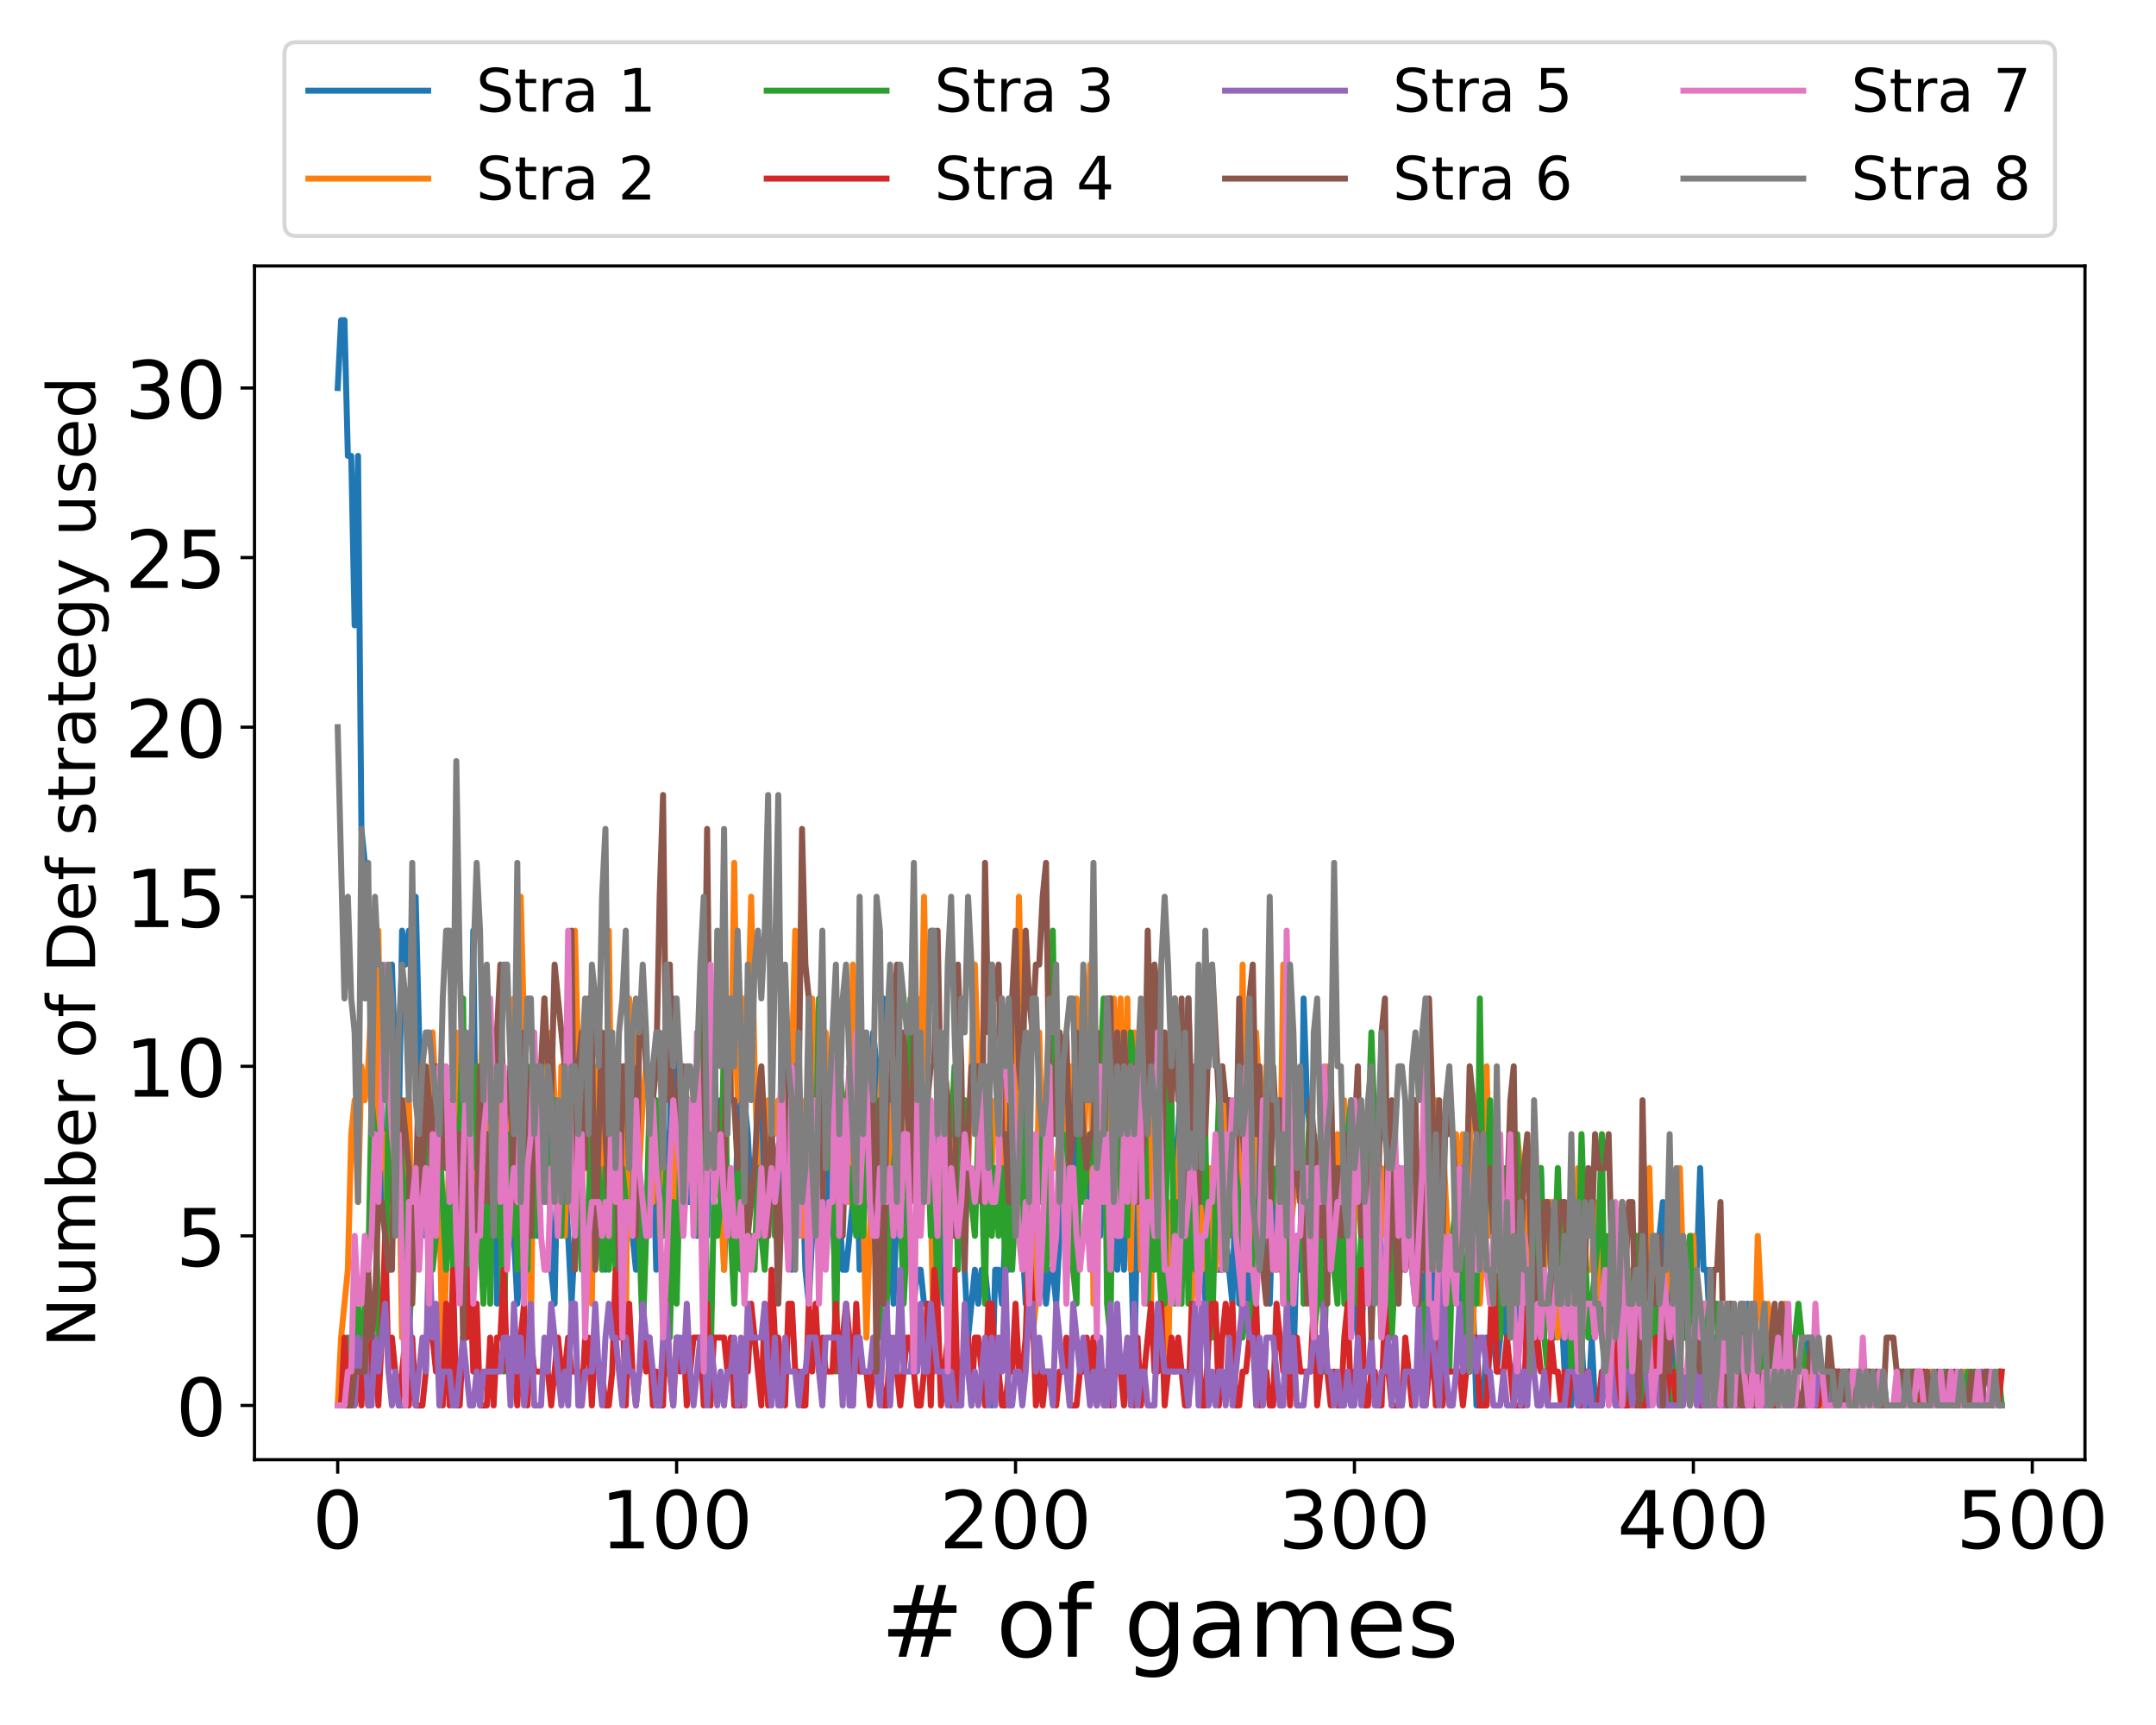 <?xml version="1.0" encoding="utf-8" standalone="no"?>
<!DOCTYPE svg PUBLIC "-//W3C//DTD SVG 1.1//EN"
  "http://www.w3.org/Graphics/SVG/1.1/DTD/svg11.dtd">
<!-- Created with matplotlib (https://matplotlib.org/) -->
<svg height="432pt" version="1.1" viewBox="0 0 540 432" width="540pt" xmlns="http://www.w3.org/2000/svg" xmlns:xlink="http://www.w3.org/1999/xlink">
 <defs>
  <style type="text/css">
*{stroke-linecap:butt;stroke-linejoin:round;}
  </style>
 </defs>
 <g id="figure_1">
  <g id="patch_1">
   <path d="M 0 432 
L 540 432 
L 540 0 
L 0 0 
z
" style="fill:#ffffff;"/>
  </g>
  <g id="axes_1">
   <g id="patch_2">
    <path d="M 63.74 365.56 
L 522.214 365.56 
L 522.214 66.6 
L 63.74 66.6 
z
" style="fill:#ffffff;"/>
   </g>
   <g id="matplotlib.axis_1">
    <g id="xtick_1">
     <g id="line2d_1">
      <defs>
       <path d="M 0 0 
L 0 3.5 
" id="ma252485687" style="stroke:#000000;stroke-width:0.8;"/>
      </defs>
      <g>
       <use style="stroke:#000000;stroke-width:0.8;" x="84.58" xlink:href="#ma252485687" y="365.56"/>
      </g>
     </g>
     <g id="text_1">
      <!-- 0 -->
      <defs>
       <path d="M 31.781 66.406 
Q 24.172 66.406 20.328 58.906 
Q 16.5 51.422 16.5 36.375 
Q 16.5 21.391 20.328 13.891 
Q 24.172 6.391 31.781 6.391 
Q 39.453 6.391 43.281 13.891 
Q 47.125 21.391 47.125 36.375 
Q 47.125 51.422 43.281 58.906 
Q 39.453 66.406 31.781 66.406 
z
M 31.781 74.219 
Q 44.047 74.219 50.516 64.516 
Q 56.984 54.828 56.984 36.375 
Q 56.984 17.969 50.516 8.266 
Q 44.047 -1.422 31.781 -1.422 
Q 19.531 -1.422 13.062 8.266 
Q 6.594 17.969 6.594 36.375 
Q 6.594 54.828 13.062 64.516 
Q 19.531 74.219 31.781 74.219 
z
" id="DejaVuSans-48"/>
      </defs>
      <g transform="translate(78.217 387.757)scale(0.2 -0.2)">
       <use xlink:href="#DejaVuSans-48"/>
      </g>
     </g>
    </g>
    <g id="xtick_2">
     <g id="line2d_2">
      <g>
       <use style="stroke:#000000;stroke-width:0.8;" x="169.467" xlink:href="#ma252485687" y="365.56"/>
      </g>
     </g>
     <g id="text_2">
      <!-- 100 -->
      <defs>
       <path d="M 12.406 8.297 
L 28.516 8.297 
L 28.516 63.922 
L 10.984 60.406 
L 10.984 69.391 
L 28.422 72.906 
L 38.281 72.906 
L 38.281 8.297 
L 54.391 8.297 
L 54.391 0 
L 12.406 0 
z
" id="DejaVuSans-49"/>
      </defs>
      <g transform="translate(150.379 387.757)scale(0.2 -0.2)">
       <use xlink:href="#DejaVuSans-49"/>
       <use x="63.623" xlink:href="#DejaVuSans-48"/>
       <use x="127.246" xlink:href="#DejaVuSans-48"/>
      </g>
     </g>
    </g>
    <g id="xtick_3">
     <g id="line2d_3">
      <g>
       <use style="stroke:#000000;stroke-width:0.8;" x="254.353" xlink:href="#ma252485687" y="365.56"/>
      </g>
     </g>
     <g id="text_3">
      <!-- 200 -->
      <defs>
       <path d="M 19.188 8.297 
L 53.609 8.297 
L 53.609 0 
L 7.328 0 
L 7.328 8.297 
Q 12.938 14.109 22.625 23.891 
Q 32.328 33.688 34.812 36.531 
Q 39.547 41.844 41.422 45.531 
Q 43.312 49.219 43.312 52.781 
Q 43.312 58.594 39.234 62.25 
Q 35.156 65.922 28.609 65.922 
Q 23.969 65.922 18.812 64.312 
Q 13.672 62.703 7.812 59.422 
L 7.812 69.391 
Q 13.766 71.781 18.938 73 
Q 24.125 74.219 28.422 74.219 
Q 39.75 74.219 46.484 68.547 
Q 53.219 62.891 53.219 53.422 
Q 53.219 48.922 51.531 44.891 
Q 49.859 40.875 45.406 35.406 
Q 44.188 33.984 37.641 27.219 
Q 31.109 20.453 19.188 8.297 
z
" id="DejaVuSans-50"/>
      </defs>
      <g transform="translate(235.266 387.757)scale(0.2 -0.2)">
       <use xlink:href="#DejaVuSans-50"/>
       <use x="63.623" xlink:href="#DejaVuSans-48"/>
       <use x="127.246" xlink:href="#DejaVuSans-48"/>
      </g>
     </g>
    </g>
    <g id="xtick_4">
     <g id="line2d_4">
      <g>
       <use style="stroke:#000000;stroke-width:0.8;" x="339.24" xlink:href="#ma252485687" y="365.56"/>
      </g>
     </g>
     <g id="text_4">
      <!-- 300 -->
      <defs>
       <path d="M 40.578 39.312 
Q 47.656 37.797 51.625 33 
Q 55.609 28.219 55.609 21.188 
Q 55.609 10.406 48.188 4.484 
Q 40.766 -1.422 27.094 -1.422 
Q 22.516 -1.422 17.656 -0.516 
Q 12.797 0.391 7.625 2.203 
L 7.625 11.719 
Q 11.719 9.328 16.594 8.109 
Q 21.484 6.891 26.812 6.891 
Q 36.078 6.891 40.938 10.547 
Q 45.797 14.203 45.797 21.188 
Q 45.797 27.641 41.281 31.266 
Q 36.766 34.906 28.719 34.906 
L 20.219 34.906 
L 20.219 43.016 
L 29.109 43.016 
Q 36.375 43.016 40.234 45.922 
Q 44.094 48.828 44.094 54.297 
Q 44.094 59.906 40.109 62.906 
Q 36.141 65.922 28.719 65.922 
Q 24.656 65.922 20.016 65.031 
Q 15.375 64.156 9.812 62.312 
L 9.812 71.094 
Q 15.438 72.656 20.344 73.438 
Q 25.25 74.219 29.594 74.219 
Q 40.828 74.219 47.359 69.109 
Q 53.906 64.016 53.906 55.328 
Q 53.906 49.266 50.438 45.094 
Q 46.969 40.922 40.578 39.312 
z
" id="DejaVuSans-51"/>
      </defs>
      <g transform="translate(320.153 387.757)scale(0.2 -0.2)">
       <use xlink:href="#DejaVuSans-51"/>
       <use x="63.623" xlink:href="#DejaVuSans-48"/>
       <use x="127.246" xlink:href="#DejaVuSans-48"/>
      </g>
     </g>
    </g>
    <g id="xtick_5">
     <g id="line2d_5">
      <g>
       <use style="stroke:#000000;stroke-width:0.8;" x="424.127" xlink:href="#ma252485687" y="365.56"/>
      </g>
     </g>
     <g id="text_5">
      <!-- 400 -->
      <defs>
       <path d="M 37.797 64.312 
L 12.891 25.391 
L 37.797 25.391 
z
M 35.203 72.906 
L 47.609 72.906 
L 47.609 25.391 
L 58.016 25.391 
L 58.016 17.188 
L 47.609 17.188 
L 47.609 0 
L 37.797 0 
L 37.797 17.188 
L 4.891 17.188 
L 4.891 26.703 
z
" id="DejaVuSans-52"/>
      </defs>
      <g transform="translate(405.04 387.757)scale(0.2 -0.2)">
       <use xlink:href="#DejaVuSans-52"/>
       <use x="63.623" xlink:href="#DejaVuSans-48"/>
       <use x="127.246" xlink:href="#DejaVuSans-48"/>
      </g>
     </g>
    </g>
    <g id="xtick_6">
     <g id="line2d_6">
      <g>
       <use style="stroke:#000000;stroke-width:0.8;" x="509.014" xlink:href="#ma252485687" y="365.56"/>
      </g>
     </g>
     <g id="text_6">
      <!-- 500 -->
      <defs>
       <path d="M 10.797 72.906 
L 49.516 72.906 
L 49.516 64.594 
L 19.828 64.594 
L 19.828 46.734 
Q 21.969 47.469 24.109 47.828 
Q 26.266 48.188 28.422 48.188 
Q 40.625 48.188 47.75 41.5 
Q 54.891 34.812 54.891 23.391 
Q 54.891 11.625 47.562 5.094 
Q 40.234 -1.422 26.906 -1.422 
Q 22.312 -1.422 17.547 -0.641 
Q 12.797 0.141 7.719 1.703 
L 7.719 11.625 
Q 12.109 9.234 16.797 8.062 
Q 21.484 6.891 26.703 6.891 
Q 35.156 6.891 40.078 11.328 
Q 45.016 15.766 45.016 23.391 
Q 45.016 31 40.078 35.438 
Q 35.156 39.891 26.703 39.891 
Q 22.75 39.891 18.812 39.016 
Q 14.891 38.141 10.797 36.281 
z
" id="DejaVuSans-53"/>
      </defs>
      <g transform="translate(489.927 387.757)scale(0.2 -0.2)">
       <use xlink:href="#DejaVuSans-53"/>
       <use x="63.623" xlink:href="#DejaVuSans-48"/>
       <use x="127.246" xlink:href="#DejaVuSans-48"/>
      </g>
     </g>
    </g>
    <g id="text_7">
     <!-- # of games -->
     <defs>
      <path d="M 51.125 44 
L 36.922 44 
L 32.812 27.688 
L 47.125 27.688 
z
M 43.797 71.781 
L 38.719 51.516 
L 52.984 51.516 
L 58.109 71.781 
L 65.922 71.781 
L 60.891 51.516 
L 76.125 51.516 
L 76.125 44 
L 58.984 44 
L 54.984 27.688 
L 70.516 27.688 
L 70.516 20.219 
L 53.078 20.219 
L 48 0 
L 40.188 0 
L 45.219 20.219 
L 30.906 20.219 
L 25.875 0 
L 18.016 0 
L 23.094 20.219 
L 7.719 20.219 
L 7.719 27.688 
L 24.906 27.688 
L 29 44 
L 13.281 44 
L 13.281 51.516 
L 30.906 51.516 
L 35.891 71.781 
z
" id="DejaVuSans-35"/>
      <path id="DejaVuSans-32"/>
      <path d="M 30.609 48.391 
Q 23.391 48.391 19.188 42.75 
Q 14.984 37.109 14.984 27.297 
Q 14.984 17.484 19.156 11.844 
Q 23.344 6.203 30.609 6.203 
Q 37.797 6.203 41.984 11.859 
Q 46.188 17.531 46.188 27.297 
Q 46.188 37.016 41.984 42.703 
Q 37.797 48.391 30.609 48.391 
z
M 30.609 56 
Q 42.328 56 49.016 48.375 
Q 55.719 40.766 55.719 27.297 
Q 55.719 13.875 49.016 6.219 
Q 42.328 -1.422 30.609 -1.422 
Q 18.844 -1.422 12.172 6.219 
Q 5.516 13.875 5.516 27.297 
Q 5.516 40.766 12.172 48.375 
Q 18.844 56 30.609 56 
z
" id="DejaVuSans-111"/>
      <path d="M 37.109 75.984 
L 37.109 68.5 
L 28.516 68.5 
Q 23.688 68.5 21.797 66.547 
Q 19.922 64.594 19.922 59.516 
L 19.922 54.688 
L 34.719 54.688 
L 34.719 47.703 
L 19.922 47.703 
L 19.922 0 
L 10.891 0 
L 10.891 47.703 
L 2.297 47.703 
L 2.297 54.688 
L 10.891 54.688 
L 10.891 58.5 
Q 10.891 67.625 15.141 71.797 
Q 19.391 75.984 28.609 75.984 
z
" id="DejaVuSans-102"/>
      <path d="M 45.406 27.984 
Q 45.406 37.75 41.375 43.109 
Q 37.359 48.484 30.078 48.484 
Q 22.859 48.484 18.828 43.109 
Q 14.797 37.75 14.797 27.984 
Q 14.797 18.266 18.828 12.891 
Q 22.859 7.516 30.078 7.516 
Q 37.359 7.516 41.375 12.891 
Q 45.406 18.266 45.406 27.984 
z
M 54.391 6.781 
Q 54.391 -7.172 48.188 -13.984 
Q 42 -20.797 29.203 -20.797 
Q 24.469 -20.797 20.266 -20.094 
Q 16.062 -19.391 12.109 -17.922 
L 12.109 -9.188 
Q 16.062 -11.328 19.922 -12.344 
Q 23.781 -13.375 27.781 -13.375 
Q 36.625 -13.375 41.016 -8.766 
Q 45.406 -4.156 45.406 5.172 
L 45.406 9.625 
Q 42.625 4.781 38.281 2.391 
Q 33.938 0 27.875 0 
Q 17.828 0 11.672 7.656 
Q 5.516 15.328 5.516 27.984 
Q 5.516 40.672 11.672 48.328 
Q 17.828 56 27.875 56 
Q 33.938 56 38.281 53.609 
Q 42.625 51.219 45.406 46.391 
L 45.406 54.688 
L 54.391 54.688 
z
" id="DejaVuSans-103"/>
      <path d="M 34.281 27.484 
Q 23.391 27.484 19.188 25 
Q 14.984 22.516 14.984 16.5 
Q 14.984 11.719 18.141 8.906 
Q 21.297 6.109 26.703 6.109 
Q 34.188 6.109 38.703 11.406 
Q 43.219 16.703 43.219 25.484 
L 43.219 27.484 
z
M 52.203 31.203 
L 52.203 0 
L 43.219 0 
L 43.219 8.297 
Q 40.141 3.328 35.547 0.953 
Q 30.953 -1.422 24.312 -1.422 
Q 15.922 -1.422 10.953 3.297 
Q 6 8.016 6 15.922 
Q 6 25.141 12.172 29.828 
Q 18.359 34.516 30.609 34.516 
L 43.219 34.516 
L 43.219 35.406 
Q 43.219 41.609 39.141 45 
Q 35.062 48.391 27.688 48.391 
Q 23 48.391 18.547 47.266 
Q 14.109 46.141 10.016 43.891 
L 10.016 52.203 
Q 14.938 54.109 19.578 55.047 
Q 24.219 56 28.609 56 
Q 40.484 56 46.344 49.844 
Q 52.203 43.703 52.203 31.203 
z
" id="DejaVuSans-97"/>
      <path d="M 52 44.188 
Q 55.375 50.25 60.062 53.125 
Q 64.75 56 71.094 56 
Q 79.641 56 84.281 50.016 
Q 88.922 44.047 88.922 33.016 
L 88.922 0 
L 79.891 0 
L 79.891 32.719 
Q 79.891 40.578 77.094 44.375 
Q 74.312 48.188 68.609 48.188 
Q 61.625 48.188 57.562 43.547 
Q 53.516 38.922 53.516 30.906 
L 53.516 0 
L 44.484 0 
L 44.484 32.719 
Q 44.484 40.625 41.703 44.406 
Q 38.922 48.188 33.109 48.188 
Q 26.219 48.188 22.156 43.531 
Q 18.109 38.875 18.109 30.906 
L 18.109 0 
L 9.078 0 
L 9.078 54.688 
L 18.109 54.688 
L 18.109 46.188 
Q 21.188 51.219 25.484 53.609 
Q 29.781 56 35.688 56 
Q 41.656 56 45.828 52.969 
Q 50 49.953 52 44.188 
z
" id="DejaVuSans-109"/>
      <path d="M 56.203 29.594 
L 56.203 25.203 
L 14.891 25.203 
Q 15.484 15.922 20.484 11.062 
Q 25.484 6.203 34.422 6.203 
Q 39.594 6.203 44.453 7.469 
Q 49.312 8.734 54.109 11.281 
L 54.109 2.781 
Q 49.266 0.734 44.188 -0.344 
Q 39.109 -1.422 33.891 -1.422 
Q 20.797 -1.422 13.156 6.188 
Q 5.516 13.812 5.516 26.812 
Q 5.516 40.234 12.766 48.109 
Q 20.016 56 32.328 56 
Q 43.359 56 49.781 48.891 
Q 56.203 41.797 56.203 29.594 
z
M 47.219 32.234 
Q 47.125 39.594 43.094 43.984 
Q 39.062 48.391 32.422 48.391 
Q 24.906 48.391 20.391 44.141 
Q 15.875 39.891 15.188 32.172 
z
" id="DejaVuSans-101"/>
      <path d="M 44.281 53.078 
L 44.281 44.578 
Q 40.484 46.531 36.375 47.5 
Q 32.281 48.484 27.875 48.484 
Q 21.188 48.484 17.844 46.438 
Q 14.5 44.391 14.5 40.281 
Q 14.5 37.156 16.891 35.375 
Q 19.281 33.594 26.516 31.984 
L 29.594 31.297 
Q 39.156 29.25 43.188 25.516 
Q 47.219 21.781 47.219 15.094 
Q 47.219 7.469 41.188 3.016 
Q 35.156 -1.422 24.609 -1.422 
Q 20.219 -1.422 15.453 -0.562 
Q 10.688 0.297 5.422 2 
L 5.422 11.281 
Q 10.406 8.688 15.234 7.391 
Q 20.062 6.109 24.812 6.109 
Q 31.156 6.109 34.562 8.281 
Q 37.984 10.453 37.984 14.406 
Q 37.984 18.062 35.516 20.016 
Q 33.062 21.969 24.703 23.781 
L 21.578 24.516 
Q 13.234 26.266 9.516 29.906 
Q 5.812 33.547 5.812 39.891 
Q 5.812 47.609 11.281 51.797 
Q 16.75 56 26.812 56 
Q 31.781 56 36.172 55.266 
Q 40.578 54.547 44.281 53.078 
z
" id="DejaVuSans-115"/>
     </defs>
     <g transform="translate(220.534 414.912)scale(0.25 -0.25)">
      <use xlink:href="#DejaVuSans-35"/>
      <use x="83.789" xlink:href="#DejaVuSans-32"/>
      <use x="115.576" xlink:href="#DejaVuSans-111"/>
      <use x="176.758" xlink:href="#DejaVuSans-102"/>
      <use x="211.963" xlink:href="#DejaVuSans-32"/>
      <use x="243.75" xlink:href="#DejaVuSans-103"/>
      <use x="307.227" xlink:href="#DejaVuSans-97"/>
      <use x="368.506" xlink:href="#DejaVuSans-109"/>
      <use x="465.918" xlink:href="#DejaVuSans-101"/>
      <use x="527.441" xlink:href="#DejaVuSans-115"/>
     </g>
    </g>
   </g>
   <g id="matplotlib.axis_2">
    <g id="ytick_1">
     <g id="line2d_7">
      <defs>
       <path d="M 0 0 
L -3.5 0 
" id="mb71e2adc6c" style="stroke:#000000;stroke-width:0.8;"/>
      </defs>
      <g>
       <use style="stroke:#000000;stroke-width:0.8;" x="63.74" xlink:href="#mb71e2adc6c" y="351.971"/>
      </g>
     </g>
     <g id="text_8">
      <!-- 0 -->
      <g transform="translate(44.015 359.569)scale(0.2 -0.2)">
       <use xlink:href="#DejaVuSans-48"/>
      </g>
     </g>
    </g>
    <g id="ytick_2">
     <g id="line2d_8">
      <g>
       <use style="stroke:#000000;stroke-width:0.8;" x="63.74" xlink:href="#mb71e2adc6c" y="309.505"/>
      </g>
     </g>
     <g id="text_9">
      <!-- 5 -->
      <g transform="translate(44.015 317.103)scale(0.2 -0.2)">
       <use xlink:href="#DejaVuSans-53"/>
      </g>
     </g>
    </g>
    <g id="ytick_3">
     <g id="line2d_9">
      <g>
       <use style="stroke:#000000;stroke-width:0.8;" x="63.74" xlink:href="#mb71e2adc6c" y="267.039"/>
      </g>
     </g>
     <g id="text_10">
      <!-- 10 -->
      <g transform="translate(31.29 274.638)scale(0.2 -0.2)">
       <use xlink:href="#DejaVuSans-49"/>
       <use x="63.623" xlink:href="#DejaVuSans-48"/>
      </g>
     </g>
    </g>
    <g id="ytick_4">
     <g id="line2d_10">
      <g>
       <use style="stroke:#000000;stroke-width:0.8;" x="63.74" xlink:href="#mb71e2adc6c" y="224.573"/>
      </g>
     </g>
     <g id="text_11">
      <!-- 15 -->
      <g transform="translate(31.29 232.172)scale(0.2 -0.2)">
       <use xlink:href="#DejaVuSans-49"/>
       <use x="63.623" xlink:href="#DejaVuSans-53"/>
      </g>
     </g>
    </g>
    <g id="ytick_5">
     <g id="line2d_11">
      <g>
       <use style="stroke:#000000;stroke-width:0.8;" x="63.74" xlink:href="#mb71e2adc6c" y="182.107"/>
      </g>
     </g>
     <g id="text_12">
      <!-- 20 -->
      <g transform="translate(31.29 189.706)scale(0.2 -0.2)">
       <use xlink:href="#DejaVuSans-50"/>
       <use x="63.623" xlink:href="#DejaVuSans-48"/>
      </g>
     </g>
    </g>
    <g id="ytick_6">
     <g id="line2d_12">
      <g>
       <use style="stroke:#000000;stroke-width:0.8;" x="63.74" xlink:href="#mb71e2adc6c" y="139.641"/>
      </g>
     </g>
     <g id="text_13">
      <!-- 25 -->
      <g transform="translate(31.29 147.24)scale(0.2 -0.2)">
       <use xlink:href="#DejaVuSans-50"/>
       <use x="63.623" xlink:href="#DejaVuSans-53"/>
      </g>
     </g>
    </g>
    <g id="ytick_7">
     <g id="line2d_13">
      <g>
       <use style="stroke:#000000;stroke-width:0.8;" x="63.74" xlink:href="#mb71e2adc6c" y="97.175"/>
      </g>
     </g>
     <g id="text_14">
      <!-- 30 -->
      <g transform="translate(31.29 104.774)scale(0.2 -0.2)">
       <use xlink:href="#DejaVuSans-51"/>
       <use x="63.623" xlink:href="#DejaVuSans-48"/>
      </g>
     </g>
    </g>
    <g id="text_15">
     <!-- Number of Def strategy used -->
     <defs>
      <path d="M 9.812 72.906 
L 23.094 72.906 
L 55.422 11.922 
L 55.422 72.906 
L 64.984 72.906 
L 64.984 0 
L 51.703 0 
L 19.391 60.984 
L 19.391 0 
L 9.812 0 
z
" id="DejaVuSans-78"/>
      <path d="M 8.5 21.578 
L 8.5 54.688 
L 17.484 54.688 
L 17.484 21.922 
Q 17.484 14.156 20.5 10.266 
Q 23.531 6.391 29.594 6.391 
Q 36.859 6.391 41.078 11.031 
Q 45.312 15.672 45.312 23.688 
L 45.312 54.688 
L 54.297 54.688 
L 54.297 0 
L 45.312 0 
L 45.312 8.406 
Q 42.047 3.422 37.719 1 
Q 33.406 -1.422 27.688 -1.422 
Q 18.266 -1.422 13.375 4.438 
Q 8.5 10.297 8.5 21.578 
z
M 31.109 56 
z
" id="DejaVuSans-117"/>
      <path d="M 48.688 27.297 
Q 48.688 37.203 44.609 42.844 
Q 40.531 48.484 33.406 48.484 
Q 26.266 48.484 22.188 42.844 
Q 18.109 37.203 18.109 27.297 
Q 18.109 17.391 22.188 11.75 
Q 26.266 6.109 33.406 6.109 
Q 40.531 6.109 44.609 11.75 
Q 48.688 17.391 48.688 27.297 
z
M 18.109 46.391 
Q 20.953 51.266 25.266 53.625 
Q 29.594 56 35.594 56 
Q 45.562 56 51.781 48.094 
Q 58.016 40.188 58.016 27.297 
Q 58.016 14.406 51.781 6.484 
Q 45.562 -1.422 35.594 -1.422 
Q 29.594 -1.422 25.266 0.953 
Q 20.953 3.328 18.109 8.203 
L 18.109 0 
L 9.078 0 
L 9.078 75.984 
L 18.109 75.984 
z
" id="DejaVuSans-98"/>
      <path d="M 41.109 46.297 
Q 39.594 47.172 37.812 47.578 
Q 36.031 48 33.891 48 
Q 26.266 48 22.188 43.047 
Q 18.109 38.094 18.109 28.812 
L 18.109 0 
L 9.078 0 
L 9.078 54.688 
L 18.109 54.688 
L 18.109 46.188 
Q 20.953 51.172 25.484 53.578 
Q 30.031 56 36.531 56 
Q 37.453 56 38.578 55.875 
Q 39.703 55.766 41.062 55.516 
z
" id="DejaVuSans-114"/>
      <path d="M 19.672 64.797 
L 19.672 8.109 
L 31.594 8.109 
Q 46.688 8.109 53.688 14.938 
Q 60.688 21.781 60.688 36.531 
Q 60.688 51.172 53.688 57.984 
Q 46.688 64.797 31.594 64.797 
z
M 9.812 72.906 
L 30.078 72.906 
Q 51.266 72.906 61.172 64.094 
Q 71.094 55.281 71.094 36.531 
Q 71.094 17.672 61.125 8.828 
Q 51.172 0 30.078 0 
L 9.812 0 
z
" id="DejaVuSans-68"/>
      <path d="M 18.312 70.219 
L 18.312 54.688 
L 36.812 54.688 
L 36.812 47.703 
L 18.312 47.703 
L 18.312 18.016 
Q 18.312 11.328 20.141 9.422 
Q 21.969 7.516 27.594 7.516 
L 36.812 7.516 
L 36.812 0 
L 27.594 0 
Q 17.188 0 13.234 3.875 
Q 9.281 7.766 9.281 18.016 
L 9.281 47.703 
L 2.688 47.703 
L 2.688 54.688 
L 9.281 54.688 
L 9.281 70.219 
z
" id="DejaVuSans-116"/>
      <path d="M 32.172 -5.078 
Q 28.375 -14.844 24.75 -17.812 
Q 21.141 -20.797 15.094 -20.797 
L 7.906 -20.797 
L 7.906 -13.281 
L 13.188 -13.281 
Q 16.891 -13.281 18.938 -11.516 
Q 21 -9.766 23.484 -3.219 
L 25.094 0.875 
L 2.984 54.688 
L 12.5 54.688 
L 29.594 11.922 
L 46.688 54.688 
L 56.203 54.688 
z
" id="DejaVuSans-121"/>
      <path d="M 45.406 46.391 
L 45.406 75.984 
L 54.391 75.984 
L 54.391 0 
L 45.406 0 
L 45.406 8.203 
Q 42.578 3.328 38.25 0.953 
Q 33.938 -1.422 27.875 -1.422 
Q 17.969 -1.422 11.734 6.484 
Q 5.516 14.406 5.516 27.297 
Q 5.516 40.188 11.734 48.094 
Q 17.969 56 27.875 56 
Q 33.938 56 38.25 53.625 
Q 42.578 51.266 45.406 46.391 
z
M 14.797 27.297 
Q 14.797 17.391 18.875 11.75 
Q 22.953 6.109 30.078 6.109 
Q 37.203 6.109 41.297 11.75 
Q 45.406 17.391 45.406 27.297 
Q 45.406 37.203 41.297 42.844 
Q 37.203 48.484 30.078 48.484 
Q 22.953 48.484 18.875 42.844 
Q 14.797 37.203 14.797 27.297 
z
" id="DejaVuSans-100"/>
     </defs>
     <g transform="translate(23.824 337.459)rotate(-90)scale(0.167 -0.167)">
      <use xlink:href="#DejaVuSans-78"/>
      <use x="74.805" xlink:href="#DejaVuSans-117"/>
      <use x="138.184" xlink:href="#DejaVuSans-109"/>
      <use x="235.596" xlink:href="#DejaVuSans-98"/>
      <use x="299.072" xlink:href="#DejaVuSans-101"/>
      <use x="360.596" xlink:href="#DejaVuSans-114"/>
      <use x="401.709" xlink:href="#DejaVuSans-32"/>
      <use x="433.496" xlink:href="#DejaVuSans-111"/>
      <use x="494.678" xlink:href="#DejaVuSans-102"/>
      <use x="529.883" xlink:href="#DejaVuSans-32"/>
      <use x="561.67" xlink:href="#DejaVuSans-68"/>
      <use x="638.672" xlink:href="#DejaVuSans-101"/>
      <use x="700.195" xlink:href="#DejaVuSans-102"/>
      <use x="735.4" xlink:href="#DejaVuSans-32"/>
      <use x="767.188" xlink:href="#DejaVuSans-115"/>
      <use x="819.287" xlink:href="#DejaVuSans-116"/>
      <use x="858.496" xlink:href="#DejaVuSans-114"/>
      <use x="899.609" xlink:href="#DejaVuSans-97"/>
      <use x="960.889" xlink:href="#DejaVuSans-116"/>
      <use x="1000.098" xlink:href="#DejaVuSans-101"/>
      <use x="1061.621" xlink:href="#DejaVuSans-103"/>
      <use x="1125.098" xlink:href="#DejaVuSans-121"/>
      <use x="1184.277" xlink:href="#DejaVuSans-32"/>
      <use x="1216.064" xlink:href="#DejaVuSans-117"/>
      <use x="1279.443" xlink:href="#DejaVuSans-115"/>
      <use x="1331.543" xlink:href="#DejaVuSans-101"/>
      <use x="1393.066" xlink:href="#DejaVuSans-100"/>
     </g>
    </g>
   </g>
   <g id="line2d_14">
    <path clip-path="url(#p6b38176238)" d="M 84.58 97.175 
L 85.429 80.189 
L 86.277 80.189 
L 87.126 114.162 
L 87.975 114.162 
L 88.824 156.628 
L 89.673 114.162 
L 90.522 207.587 
L 91.371 216.08 
L 92.22 250.053 
L 93.068 250.053 
L 93.917 301.012 
L 94.766 284.025 
L 95.615 275.532 
L 96.464 309.505 
L 97.313 284.025 
L 98.162 241.56 
L 99.01 267.039 
L 99.859 284.025 
L 100.708 233.066 
L 101.557 241.56 
L 102.406 233.066 
L 103.255 241.56 
L 104.104 224.573 
L 104.953 258.546 
L 105.801 275.532 
L 106.65 309.505 
L 107.499 309.505 
L 108.348 292.519 
L 109.197 284.025 
L 110.046 267.039 
L 110.895 267.039 
L 111.744 292.519 
L 112.592 292.519 
L 113.441 284.025 
L 114.29 309.505 
L 115.139 275.532 
L 115.988 292.519 
L 116.837 284.025 
L 117.686 292.519 
L 118.534 233.066 
L 119.383 309.505 
L 120.232 292.519 
L 121.081 258.546 
L 121.93 292.519 
L 123.628 275.532 
L 124.477 326.491 
L 125.325 301.012 
L 126.174 326.491 
L 127.023 284.025 
L 127.872 284.025 
L 128.721 309.505 
L 129.57 326.491 
L 131.268 309.505 
L 132.116 284.025 
L 132.965 284.025 
L 133.814 301.012 
L 134.663 309.505 
L 135.512 292.519 
L 136.361 301.012 
L 137.21 275.532 
L 138.058 317.998 
L 138.907 326.491 
L 139.756 284.025 
L 140.605 275.532 
L 143.152 326.491 
L 145.698 275.532 
L 146.547 267.039 
L 147.396 284.025 
L 148.245 284.025 
L 149.094 301.012 
L 149.943 292.519 
L 150.791 301.012 
L 151.64 317.998 
L 152.489 267.039 
L 153.338 292.519 
L 154.187 267.039 
L 155.885 284.025 
L 156.734 267.039 
L 157.582 284.025 
L 158.431 309.505 
L 159.28 317.998 
L 160.129 292.519 
L 160.978 326.491 
L 161.827 301.012 
L 162.676 301.012 
L 163.525 284.025 
L 164.373 317.998 
L 165.222 309.505 
L 166.071 275.532 
L 166.92 309.505 
L 167.769 284.025 
L 168.618 250.053 
L 169.467 301.012 
L 170.315 301.012 
L 171.164 284.025 
L 172.013 301.012 
L 172.862 301.012 
L 173.711 275.532 
L 174.56 309.505 
L 175.409 301.012 
L 176.258 309.505 
L 177.106 309.505 
L 177.955 258.546 
L 178.804 258.546 
L 179.653 292.519 
L 180.502 275.532 
L 181.351 317.998 
L 182.2 292.519 
L 183.049 309.505 
L 183.897 309.505 
L 184.746 284.025 
L 185.595 275.532 
L 186.444 275.532 
L 187.293 284.025 
L 188.142 301.012 
L 188.991 292.519 
L 189.839 309.505 
L 190.688 275.532 
L 192.386 309.505 
L 193.235 284.025 
L 194.084 292.519 
L 194.933 309.505 
L 195.782 258.546 
L 196.63 292.519 
L 197.479 292.519 
L 198.328 317.998 
L 199.177 301.012 
L 200.026 301.012 
L 200.875 292.519 
L 201.724 317.998 
L 202.572 326.491 
L 204.27 292.519 
L 205.968 309.505 
L 206.817 284.025 
L 207.666 301.012 
L 208.515 301.012 
L 209.363 326.491 
L 210.212 301.012 
L 211.061 317.998 
L 211.91 317.998 
L 213.608 301.012 
L 214.457 284.025 
L 215.306 317.998 
L 216.154 267.039 
L 217.003 275.532 
L 218.701 258.546 
L 219.55 267.039 
L 220.399 284.025 
L 221.248 250.053 
L 222.096 284.025 
L 222.945 309.505 
L 223.794 326.491 
L 224.643 301.012 
L 225.492 309.505 
L 226.341 301.012 
L 227.19 301.012 
L 228.039 309.505 
L 228.887 326.491 
L 229.736 317.998 
L 230.585 317.998 
L 231.434 326.491 
L 232.283 326.491 
L 233.132 334.985 
L 233.981 317.998 
L 234.829 275.532 
L 235.678 317.998 
L 236.527 326.491 
L 237.376 292.519 
L 238.225 309.505 
L 239.074 284.025 
L 239.923 267.039 
L 240.772 301.012 
L 242.469 334.985 
L 244.167 317.998 
L 245.016 326.491 
L 245.865 317.998 
L 246.714 317.998 
L 247.563 326.491 
L 248.411 351.971 
L 249.26 317.998 
L 250.109 317.998 
L 250.958 326.491 
L 251.807 309.505 
L 252.656 317.998 
L 253.505 301.012 
L 254.353 309.505 
L 256.051 309.505 
L 256.9 326.491 
L 257.749 317.998 
L 258.598 301.012 
L 259.447 317.998 
L 260.296 317.998 
L 261.144 309.505 
L 261.993 326.491 
L 262.842 317.998 
L 263.691 317.998 
L 264.54 326.491 
L 265.389 309.505 
L 267.087 292.519 
L 267.935 292.519 
L 268.784 301.012 
L 269.633 284.025 
L 270.482 284.025 
L 271.331 292.519 
L 272.18 292.519 
L 273.877 309.505 
L 274.726 267.039 
L 275.575 309.505 
L 276.424 284.025 
L 277.273 309.505 
L 278.971 292.519 
L 279.82 317.998 
L 280.668 301.012 
L 281.517 317.998 
L 282.366 301.012 
L 283.215 309.505 
L 284.064 343.478 
L 284.913 301.012 
L 285.762 275.532 
L 286.61 267.039 
L 287.459 292.519 
L 288.308 258.546 
L 289.157 292.519 
L 290.006 301.012 
L 290.855 301.012 
L 291.704 275.532 
L 292.553 284.025 
L 293.401 284.025 
L 294.25 292.519 
L 295.099 284.025 
L 295.948 267.039 
L 296.797 275.532 
L 297.646 250.053 
L 298.495 284.025 
L 299.344 267.039 
L 300.192 301.012 
L 301.041 267.039 
L 301.89 326.491 
L 302.739 292.519 
L 303.588 317.998 
L 306.134 317.998 
L 306.983 309.505 
L 308.681 326.491 
L 309.53 292.519 
L 310.379 326.491 
L 312.077 309.505 
L 312.925 334.985 
L 313.774 284.025 
L 314.623 301.012 
L 315.472 284.025 
L 316.321 292.519 
L 317.17 317.998 
L 318.019 326.491 
L 318.868 301.012 
L 319.716 301.012 
L 320.565 284.025 
L 321.414 326.491 
L 322.263 309.505 
L 323.112 301.012 
L 323.961 343.478 
L 324.81 309.505 
L 325.658 317.998 
L 326.507 250.053 
L 327.356 275.532 
L 328.205 284.025 
L 329.054 309.505 
L 329.903 309.505 
L 330.752 284.025 
L 331.601 317.998 
L 334.996 317.998 
L 335.845 309.505 
L 337.543 326.491 
L 338.391 317.998 
L 340.089 334.985 
L 340.938 334.985 
L 341.787 317.998 
L 342.636 309.505 
L 343.485 326.491 
L 344.334 309.505 
L 345.182 301.012 
L 346.031 317.998 
L 347.729 317.998 
L 348.578 309.505 
L 351.125 309.505 
L 351.973 317.998 
L 352.822 309.505 
L 354.52 326.491 
L 355.369 301.012 
L 357.067 334.985 
L 357.915 343.478 
L 358.764 309.505 
L 359.613 326.491 
L 361.311 326.491 
L 362.16 343.478 
L 363.009 309.505 
L 364.706 309.505 
L 365.555 326.491 
L 366.404 317.998 
L 367.253 334.985 
L 368.102 317.998 
L 368.951 326.491 
L 369.8 351.971 
L 371.497 351.971 
L 372.346 334.985 
L 374.044 334.985 
L 374.893 343.478 
L 376.591 326.491 
L 377.439 334.985 
L 378.288 326.491 
L 379.137 334.985 
L 380.835 317.998 
L 381.684 317.998 
L 382.533 326.491 
L 383.382 309.505 
L 384.23 334.985 
L 385.079 317.998 
L 385.928 292.519 
L 386.777 317.998 
L 387.626 301.012 
L 388.475 309.505 
L 389.324 334.985 
L 390.172 326.491 
L 391.021 326.491 
L 391.87 343.478 
L 392.719 334.985 
L 393.568 351.971 
L 394.417 334.985 
L 395.266 343.478 
L 396.115 334.985 
L 396.963 351.971 
L 397.812 351.971 
L 398.661 334.985 
L 399.51 351.971 
L 401.208 351.971 
L 402.057 343.478 
L 402.906 343.478 
L 403.754 334.985 
L 404.603 317.998 
L 405.452 309.505 
L 406.301 343.478 
L 407.15 326.491 
L 407.999 326.491 
L 408.848 334.985 
L 409.696 334.985 
L 410.545 326.491 
L 411.394 343.478 
L 412.243 309.505 
L 413.092 326.491 
L 413.941 317.998 
L 414.79 326.491 
L 415.639 309.505 
L 416.487 301.012 
L 417.336 326.491 
L 418.185 334.985 
L 419.034 317.998 
L 419.883 351.971 
L 420.732 326.491 
L 421.581 334.985 
L 422.429 326.491 
L 424.127 326.491 
L 424.976 317.998 
L 425.825 292.519 
L 426.674 317.998 
L 427.523 317.998 
L 428.372 334.985 
L 429.22 334.985 
L 430.918 351.971 
L 431.767 343.478 
L 432.616 343.478 
L 433.465 326.491 
L 434.314 343.478 
L 436.011 326.491 
L 436.86 343.478 
L 437.709 326.491 
L 438.558 343.478 
L 439.407 343.478 
L 440.256 351.971 
L 441.953 334.985 
L 443.651 351.971 
L 444.5 343.478 
L 445.349 351.971 
L 447.896 351.971 
L 448.744 343.478 
L 452.14 343.478 
L 452.989 334.985 
L 453.838 343.478 
L 454.687 343.478 
L 455.535 351.971 
L 456.384 351.971 
L 457.233 343.478 
L 458.082 343.478 
L 458.931 351.971 
L 459.78 343.478 
L 460.629 343.478 
L 461.477 351.971 
L 501.374 351.971 
L 501.374 351.971 
" style="fill:none;stroke:#1f77b4;stroke-linecap:square;stroke-width:1.5;"/>
   </g>
   <g id="line2d_15">
    <path clip-path="url(#p6b38176238)" d="M 84.58 351.971 
L 85.429 334.985 
L 87.126 317.998 
L 87.975 284.025 
L 88.824 275.532 
L 89.673 301.012 
L 90.522 267.039 
L 91.371 275.532 
L 92.22 267.039 
L 93.068 250.053 
L 93.917 301.012 
L 94.766 233.066 
L 95.615 292.519 
L 96.464 284.025 
L 97.313 317.998 
L 98.162 309.505 
L 99.01 267.039 
L 99.859 284.025 
L 100.708 334.985 
L 101.557 275.532 
L 102.406 275.532 
L 103.255 309.505 
L 104.104 292.519 
L 104.953 292.519 
L 105.801 267.039 
L 106.65 292.519 
L 107.499 284.025 
L 108.348 258.546 
L 109.197 275.532 
L 110.046 301.012 
L 110.895 343.478 
L 111.744 317.998 
L 112.592 284.025 
L 113.441 292.519 
L 114.29 258.546 
L 115.139 284.025 
L 115.988 275.532 
L 116.837 275.532 
L 117.686 301.012 
L 118.534 292.519 
L 119.383 309.505 
L 120.232 275.532 
L 121.081 250.053 
L 121.93 317.998 
L 122.779 284.025 
L 123.628 275.532 
L 124.477 258.546 
L 125.325 292.519 
L 126.174 275.532 
L 127.023 309.505 
L 127.872 267.039 
L 128.721 250.053 
L 129.57 250.053 
L 130.419 224.573 
L 131.268 258.546 
L 132.116 275.532 
L 132.965 334.985 
L 133.814 267.039 
L 135.512 284.025 
L 136.361 250.053 
L 137.21 275.532 
L 138.058 258.546 
L 138.907 275.532 
L 139.756 309.505 
L 140.605 267.039 
L 141.454 309.505 
L 142.303 284.025 
L 143.152 301.012 
L 144.001 233.066 
L 144.849 267.039 
L 145.698 284.025 
L 146.547 258.546 
L 147.396 284.025 
L 148.245 326.491 
L 149.094 267.039 
L 149.943 267.039 
L 151.64 301.012 
L 152.489 233.066 
L 153.338 301.012 
L 155.036 267.039 
L 155.885 284.025 
L 156.734 334.985 
L 157.582 250.053 
L 158.431 258.546 
L 159.28 258.546 
L 160.129 292.519 
L 160.978 275.532 
L 161.827 267.039 
L 162.676 275.532 
L 163.525 301.012 
L 164.373 284.025 
L 165.222 284.025 
L 166.92 301.012 
L 167.769 292.519 
L 168.618 309.505 
L 169.467 275.532 
L 170.315 292.519 
L 171.164 284.025 
L 172.013 284.025 
L 172.862 292.519 
L 173.711 275.532 
L 174.56 292.519 
L 175.409 292.519 
L 176.258 301.012 
L 177.106 275.532 
L 177.955 292.519 
L 179.653 292.519 
L 180.502 301.012 
L 181.351 317.998 
L 182.2 267.039 
L 183.049 275.532 
L 183.897 216.08 
L 184.746 275.532 
L 185.595 267.039 
L 186.444 250.053 
L 187.293 258.546 
L 188.142 224.573 
L 188.991 267.039 
L 189.839 292.519 
L 190.688 309.505 
L 191.537 301.012 
L 192.386 275.532 
L 193.235 284.025 
L 194.084 284.025 
L 194.933 275.532 
L 195.782 292.519 
L 196.63 284.025 
L 197.479 284.025 
L 198.328 267.039 
L 199.177 233.066 
L 200.026 284.025 
L 200.875 309.505 
L 201.724 275.532 
L 202.572 301.012 
L 203.421 250.053 
L 204.27 267.039 
L 205.119 292.519 
L 205.968 301.012 
L 206.817 258.546 
L 207.666 267.039 
L 208.515 284.025 
L 209.363 292.519 
L 211.061 275.532 
L 211.91 301.012 
L 212.759 301.012 
L 213.608 241.56 
L 214.457 284.025 
L 216.154 301.012 
L 217.003 334.985 
L 218.701 284.025 
L 219.55 284.025 
L 220.399 275.532 
L 221.248 258.546 
L 222.945 292.519 
L 223.794 258.546 
L 224.643 292.519 
L 225.492 275.532 
L 226.341 292.519 
L 228.887 292.519 
L 229.736 250.053 
L 230.585 275.532 
L 231.434 224.573 
L 232.283 267.039 
L 233.132 301.012 
L 233.981 343.478 
L 234.829 301.012 
L 235.678 301.012 
L 236.527 267.039 
L 237.376 275.532 
L 239.074 309.505 
L 239.923 275.532 
L 240.772 309.505 
L 241.62 275.532 
L 242.469 292.519 
L 244.167 241.56 
L 245.016 267.039 
L 245.865 267.039 
L 246.714 284.025 
L 247.563 284.025 
L 248.411 292.519 
L 249.26 275.532 
L 250.109 275.532 
L 250.958 301.012 
L 251.807 284.025 
L 252.656 258.546 
L 253.505 284.025 
L 254.353 284.025 
L 255.202 224.573 
L 256.051 258.546 
L 256.9 284.025 
L 257.749 258.546 
L 258.598 334.985 
L 259.447 326.491 
L 260.296 258.546 
L 261.144 292.519 
L 264.54 292.519 
L 265.389 284.025 
L 266.238 301.012 
L 267.087 275.532 
L 267.935 267.039 
L 268.784 275.532 
L 269.633 250.053 
L 270.482 275.532 
L 271.331 292.519 
L 273.029 241.56 
L 273.877 326.491 
L 274.726 258.546 
L 275.575 301.012 
L 277.273 284.025 
L 278.122 250.053 
L 278.971 250.053 
L 279.82 275.532 
L 280.668 250.053 
L 281.517 301.012 
L 282.366 250.053 
L 283.215 317.998 
L 284.064 258.546 
L 284.913 284.025 
L 285.762 317.998 
L 286.61 301.012 
L 287.459 275.532 
L 288.308 326.491 
L 289.157 267.039 
L 290.006 301.012 
L 290.855 275.532 
L 291.704 301.012 
L 292.553 343.478 
L 293.401 301.012 
L 294.25 301.012 
L 295.099 292.519 
L 295.948 275.532 
L 296.797 292.519 
L 297.646 292.519 
L 298.495 326.491 
L 299.344 309.505 
L 300.192 284.025 
L 301.041 317.998 
L 301.89 309.505 
L 302.739 292.519 
L 303.588 317.998 
L 304.437 317.998 
L 305.286 309.505 
L 306.134 267.039 
L 306.983 284.025 
L 307.832 275.532 
L 308.681 292.519 
L 309.53 292.519 
L 310.379 309.505 
L 311.228 241.56 
L 312.077 317.998 
L 312.925 309.505 
L 313.774 309.505 
L 314.623 258.546 
L 315.472 275.532 
L 316.321 284.025 
L 317.17 267.039 
L 318.019 317.998 
L 318.868 309.505 
L 319.716 317.998 
L 320.565 301.012 
L 321.414 241.56 
L 322.263 326.491 
L 323.112 309.505 
L 324.81 292.519 
L 325.658 301.012 
L 327.356 301.012 
L 328.205 326.491 
L 329.054 292.519 
L 329.903 317.998 
L 330.752 326.491 
L 331.601 309.505 
L 332.449 267.039 
L 333.298 309.505 
L 334.147 309.505 
L 334.996 284.025 
L 335.845 301.012 
L 336.694 275.532 
L 337.543 301.012 
L 338.391 292.519 
L 339.24 301.012 
L 340.089 301.012 
L 340.938 309.505 
L 341.787 284.025 
L 342.636 301.012 
L 343.485 326.491 
L 344.334 284.025 
L 345.182 301.012 
L 346.031 292.519 
L 346.88 309.505 
L 347.729 292.519 
L 348.578 292.519 
L 349.427 309.505 
L 350.276 292.519 
L 351.125 309.505 
L 351.973 292.519 
L 352.822 309.505 
L 353.671 292.519 
L 354.52 317.998 
L 355.369 292.519 
L 356.218 317.998 
L 357.067 309.505 
L 357.915 317.998 
L 358.764 292.519 
L 359.613 275.532 
L 360.462 317.998 
L 361.311 284.025 
L 363.009 317.998 
L 363.858 326.491 
L 364.706 284.025 
L 365.555 301.012 
L 366.404 284.025 
L 367.253 292.519 
L 368.102 275.532 
L 368.951 334.985 
L 369.8 292.519 
L 370.649 326.491 
L 371.497 309.505 
L 372.346 267.039 
L 373.195 309.505 
L 374.044 301.012 
L 374.893 309.505 
L 375.742 309.505 
L 376.591 317.998 
L 379.137 317.998 
L 379.986 284.025 
L 380.835 292.519 
L 381.684 317.998 
L 382.533 301.012 
L 383.382 317.998 
L 384.23 317.998 
L 385.079 334.985 
L 386.777 317.998 
L 387.626 301.012 
L 389.324 301.012 
L 390.172 334.985 
L 391.021 309.505 
L 391.87 301.012 
L 392.719 317.998 
L 393.568 317.998 
L 394.417 326.491 
L 395.266 292.519 
L 396.115 317.998 
L 398.661 317.998 
L 399.51 301.012 
L 400.359 309.505 
L 401.208 334.985 
L 402.057 309.505 
L 402.906 343.478 
L 403.754 326.491 
L 404.603 317.998 
L 405.452 334.985 
L 406.301 317.998 
L 407.15 334.985 
L 407.999 343.478 
L 408.848 317.998 
L 409.696 326.491 
L 410.545 317.998 
L 411.394 343.478 
L 412.243 326.491 
L 413.092 292.519 
L 413.941 326.491 
L 414.79 343.478 
L 415.639 317.998 
L 416.487 343.478 
L 417.336 317.998 
L 418.185 317.998 
L 419.034 326.491 
L 419.883 317.998 
L 420.732 292.519 
L 421.581 317.998 
L 422.429 326.491 
L 423.278 309.505 
L 424.127 309.505 
L 424.976 343.478 
L 425.825 351.971 
L 426.674 343.478 
L 427.523 326.491 
L 428.372 351.971 
L 429.22 343.478 
L 432.616 343.478 
L 433.465 351.971 
L 434.314 326.491 
L 435.163 343.478 
L 436.011 351.971 
L 436.86 343.478 
L 437.709 351.971 
L 438.558 351.971 
L 439.407 343.478 
L 440.256 309.505 
L 441.105 326.491 
L 441.953 351.971 
L 442.802 326.491 
L 443.651 334.985 
L 444.5 351.971 
L 445.349 334.985 
L 446.198 351.971 
L 447.047 326.491 
L 447.896 343.478 
L 448.744 343.478 
L 449.593 351.971 
L 452.14 351.971 
L 452.989 343.478 
L 453.838 343.478 
L 454.687 351.971 
L 456.384 351.971 
L 457.233 343.478 
L 458.082 351.971 
L 458.931 351.971 
L 459.78 343.478 
L 460.629 343.478 
L 461.477 351.971 
L 463.175 351.971 
L 464.024 343.478 
L 464.873 351.971 
L 467.42 351.971 
L 468.268 343.478 
L 469.117 343.478 
L 469.966 351.971 
L 470.815 343.478 
L 471.664 351.971 
L 475.908 351.971 
L 476.757 343.478 
L 478.455 343.478 
L 479.304 351.971 
L 481.001 351.971 
L 481.85 343.478 
L 482.699 351.971 
L 483.548 343.478 
L 484.397 351.971 
L 491.188 351.971 
L 492.037 343.478 
L 492.886 351.971 
L 501.374 351.971 
L 501.374 351.971 
" style="fill:none;stroke:#ff7f0e;stroke-linecap:square;stroke-width:1.5;"/>
   </g>
   <g id="line2d_16">
    <path clip-path="url(#p6b38176238)" d="M 84.58 351.971 
L 85.429 351.971 
L 87.126 334.985 
L 87.975 351.971 
L 88.824 343.478 
L 89.673 326.491 
L 90.522 343.478 
L 91.371 326.491 
L 92.22 317.998 
L 93.068 275.532 
L 93.917 284.025 
L 94.766 334.985 
L 96.464 334.985 
L 97.313 275.532 
L 98.162 301.012 
L 99.01 292.519 
L 99.859 275.532 
L 100.708 292.519 
L 101.557 301.012 
L 102.406 334.985 
L 104.104 301.012 
L 104.953 275.532 
L 105.801 292.519 
L 106.65 284.025 
L 107.499 309.505 
L 108.348 317.998 
L 109.197 309.505 
L 110.046 284.025 
L 111.744 317.998 
L 112.592 292.519 
L 113.441 317.998 
L 114.29 317.998 
L 115.988 250.053 
L 116.837 334.985 
L 117.686 284.025 
L 118.534 292.519 
L 119.383 267.039 
L 120.232 309.505 
L 121.081 326.491 
L 121.93 284.025 
L 122.779 326.491 
L 123.628 267.039 
L 124.477 309.505 
L 125.325 301.012 
L 126.174 343.478 
L 127.023 284.025 
L 127.872 309.505 
L 128.721 284.025 
L 129.57 317.998 
L 130.419 309.505 
L 131.268 284.025 
L 132.116 317.998 
L 132.965 267.039 
L 133.814 309.505 
L 134.663 267.039 
L 135.512 275.532 
L 136.361 292.519 
L 137.21 301.012 
L 138.058 292.519 
L 138.907 275.532 
L 139.756 284.025 
L 140.605 309.505 
L 141.454 275.532 
L 142.303 275.532 
L 143.152 292.519 
L 144.001 284.025 
L 145.698 317.998 
L 147.396 301.012 
L 148.245 284.025 
L 149.094 292.519 
L 149.943 292.519 
L 150.791 317.998 
L 151.64 292.519 
L 152.489 317.998 
L 153.338 301.012 
L 154.187 317.998 
L 155.036 309.505 
L 155.885 292.519 
L 156.734 301.012 
L 158.431 301.012 
L 159.28 275.532 
L 160.129 309.505 
L 160.978 334.985 
L 161.827 309.505 
L 162.676 275.532 
L 163.525 292.519 
L 164.373 275.532 
L 165.222 309.505 
L 166.071 309.505 
L 166.92 292.519 
L 167.769 334.985 
L 168.618 301.012 
L 169.467 326.491 
L 170.315 292.519 
L 171.164 267.039 
L 172.013 292.519 
L 172.862 284.025 
L 173.711 292.519 
L 174.56 292.519 
L 175.409 309.505 
L 176.258 250.053 
L 177.106 334.985 
L 177.955 343.478 
L 178.804 301.012 
L 179.653 309.505 
L 180.502 301.012 
L 181.351 258.546 
L 182.2 301.012 
L 183.049 309.505 
L 183.897 326.491 
L 184.746 292.519 
L 185.595 317.998 
L 186.444 275.532 
L 187.293 317.998 
L 188.142 309.505 
L 188.991 317.998 
L 189.839 292.519 
L 190.688 309.505 
L 191.537 317.998 
L 192.386 301.012 
L 193.235 292.519 
L 194.084 309.505 
L 194.933 301.012 
L 195.782 301.012 
L 196.63 292.519 
L 197.479 292.519 
L 198.328 301.012 
L 199.177 292.519 
L 200.026 267.039 
L 200.875 301.012 
L 201.724 284.025 
L 202.572 275.532 
L 203.421 275.532 
L 204.27 292.519 
L 205.119 250.053 
L 205.968 258.546 
L 206.817 284.025 
L 207.666 292.519 
L 208.515 284.025 
L 209.363 343.478 
L 210.212 267.039 
L 211.061 275.532 
L 211.91 292.519 
L 212.759 292.519 
L 214.457 309.505 
L 215.306 292.519 
L 216.154 309.505 
L 217.003 292.519 
L 217.852 267.039 
L 218.701 309.505 
L 219.55 275.532 
L 220.399 334.985 
L 221.248 284.025 
L 222.096 326.491 
L 222.945 301.012 
L 224.643 284.025 
L 225.492 301.012 
L 226.341 326.491 
L 227.19 309.505 
L 228.039 250.053 
L 228.887 284.025 
L 229.736 309.505 
L 230.585 275.532 
L 231.434 292.519 
L 232.283 284.025 
L 233.132 309.505 
L 233.981 292.519 
L 234.829 326.491 
L 235.678 292.519 
L 236.527 284.025 
L 238.225 284.025 
L 239.074 267.039 
L 239.923 317.998 
L 240.772 275.532 
L 241.62 275.532 
L 242.469 292.519 
L 244.167 309.505 
L 245.016 284.025 
L 245.865 292.519 
L 246.714 326.491 
L 247.563 267.039 
L 248.411 309.505 
L 249.26 292.519 
L 250.109 309.505 
L 250.958 292.519 
L 251.807 317.998 
L 252.656 301.012 
L 253.505 317.998 
L 254.353 301.012 
L 255.202 309.505 
L 256.051 275.532 
L 256.9 317.998 
L 258.598 301.012 
L 259.447 284.025 
L 260.296 301.012 
L 261.144 284.025 
L 261.993 317.998 
L 262.842 309.505 
L 263.691 233.066 
L 264.54 284.025 
L 266.238 284.025 
L 267.087 309.505 
L 267.935 301.012 
L 268.784 317.998 
L 269.633 326.491 
L 270.482 284.025 
L 271.331 301.012 
L 273.029 284.025 
L 273.877 292.519 
L 274.726 284.025 
L 276.424 250.053 
L 277.273 326.491 
L 278.122 334.985 
L 278.971 267.039 
L 279.82 309.505 
L 280.668 284.025 
L 281.517 275.532 
L 282.366 309.505 
L 283.215 258.546 
L 284.064 267.039 
L 284.913 292.519 
L 285.762 284.025 
L 286.61 258.546 
L 287.459 326.491 
L 288.308 301.012 
L 289.157 317.998 
L 290.006 309.505 
L 290.855 326.491 
L 291.704 326.491 
L 292.553 267.039 
L 293.401 275.532 
L 294.25 326.491 
L 295.099 301.012 
L 295.948 326.491 
L 296.797 275.532 
L 297.646 326.491 
L 298.495 292.519 
L 299.344 317.998 
L 300.192 284.025 
L 301.041 301.012 
L 301.89 284.025 
L 302.739 326.491 
L 303.588 334.985 
L 304.437 301.012 
L 305.286 275.532 
L 306.134 301.012 
L 306.983 292.519 
L 307.832 309.505 
L 308.681 292.519 
L 309.53 292.519 
L 310.379 301.012 
L 311.228 334.985 
L 312.077 326.491 
L 312.925 326.491 
L 313.774 334.985 
L 314.623 301.012 
L 315.472 317.998 
L 316.321 284.025 
L 317.17 284.025 
L 318.868 301.012 
L 319.716 292.519 
L 320.565 317.998 
L 321.414 301.012 
L 322.263 317.998 
L 323.112 326.491 
L 323.961 275.532 
L 324.81 284.025 
L 325.658 275.532 
L 326.507 326.491 
L 327.356 292.519 
L 328.205 275.532 
L 329.054 334.985 
L 329.903 326.491 
L 330.752 284.025 
L 331.601 343.478 
L 332.449 309.505 
L 333.298 292.519 
L 334.147 317.998 
L 334.996 326.491 
L 335.845 292.519 
L 336.694 326.491 
L 337.543 284.025 
L 338.391 275.532 
L 339.24 317.998 
L 340.089 326.491 
L 340.938 309.505 
L 341.787 317.998 
L 342.636 284.025 
L 343.485 258.546 
L 346.031 334.985 
L 346.88 334.985 
L 347.729 301.012 
L 348.578 334.985 
L 349.427 317.998 
L 350.276 292.519 
L 351.125 317.998 
L 351.973 301.012 
L 352.822 292.519 
L 353.671 292.519 
L 354.52 301.012 
L 355.369 326.491 
L 356.218 326.491 
L 357.067 343.478 
L 357.915 309.505 
L 358.764 317.998 
L 359.613 292.519 
L 360.462 292.519 
L 361.311 334.985 
L 362.16 317.998 
L 363.009 343.478 
L 363.858 309.505 
L 364.706 301.012 
L 365.555 301.012 
L 366.404 317.998 
L 367.253 343.478 
L 368.102 334.985 
L 368.951 309.505 
L 369.8 326.491 
L 370.649 250.053 
L 371.497 309.505 
L 372.346 301.012 
L 373.195 275.532 
L 374.044 301.012 
L 375.742 334.985 
L 376.591 292.519 
L 377.439 317.998 
L 378.288 334.985 
L 379.137 317.998 
L 379.986 284.025 
L 380.835 309.505 
L 382.533 343.478 
L 383.382 317.998 
L 384.23 317.998 
L 385.079 301.012 
L 385.928 292.519 
L 386.777 334.985 
L 387.626 343.478 
L 388.475 334.985 
L 389.324 317.998 
L 390.172 292.519 
L 391.021 317.998 
L 391.87 334.985 
L 392.719 309.505 
L 393.568 343.478 
L 394.417 317.998 
L 395.266 317.998 
L 396.115 284.025 
L 397.812 334.985 
L 400.359 309.505 
L 401.208 284.025 
L 402.057 343.478 
L 402.906 309.505 
L 403.754 343.478 
L 404.603 343.478 
L 406.301 326.491 
L 407.15 351.971 
L 407.999 326.491 
L 408.848 326.491 
L 409.696 309.505 
L 410.545 309.505 
L 411.394 351.971 
L 412.243 326.491 
L 413.092 334.985 
L 413.941 334.985 
L 414.79 326.491 
L 415.639 343.478 
L 416.487 326.491 
L 417.336 334.985 
L 418.185 351.971 
L 419.034 351.971 
L 420.732 334.985 
L 422.429 334.985 
L 423.278 309.505 
L 424.127 334.985 
L 424.976 343.478 
L 425.825 343.478 
L 426.674 326.491 
L 427.523 351.971 
L 428.372 334.985 
L 429.22 326.491 
L 430.069 326.491 
L 430.918 351.971 
L 431.767 334.985 
L 432.616 326.491 
L 433.465 343.478 
L 434.314 343.478 
L 435.163 351.971 
L 436.011 351.971 
L 436.86 334.985 
L 437.709 334.985 
L 439.407 351.971 
L 441.105 334.985 
L 441.953 351.971 
L 443.651 334.985 
L 444.5 351.971 
L 445.349 351.971 
L 446.198 334.985 
L 447.047 351.971 
L 447.896 351.971 
L 450.442 326.491 
L 452.989 351.971 
L 454.687 351.971 
L 455.535 343.478 
L 456.384 343.478 
L 457.233 351.971 
L 458.082 351.971 
L 458.931 343.478 
L 459.78 351.971 
L 462.326 351.971 
L 463.175 343.478 
L 464.024 351.971 
L 464.873 343.478 
L 465.722 343.478 
L 466.571 351.971 
L 469.117 351.971 
L 469.966 343.478 
L 470.815 351.971 
L 475.059 351.971 
L 475.908 343.478 
L 476.757 351.971 
L 477.606 351.971 
L 478.455 343.478 
L 479.304 343.478 
L 480.153 351.971 
L 486.095 351.971 
L 486.944 343.478 
L 487.792 351.971 
L 492.037 351.971 
L 492.886 343.478 
L 493.734 351.971 
L 494.583 343.478 
L 495.432 351.971 
L 499.677 351.971 
L 500.525 343.478 
L 501.374 351.971 
L 501.374 351.971 
" style="fill:none;stroke:#2ca02c;stroke-linecap:square;stroke-width:1.5;"/>
   </g>
   <g id="line2d_17">
    <path clip-path="url(#p6b38176238)" d="M 84.58 351.971 
L 85.429 351.971 
L 86.277 334.985 
L 87.126 351.971 
L 87.975 343.478 
L 88.824 351.971 
L 89.673 343.478 
L 90.522 351.971 
L 91.371 334.985 
L 92.22 351.971 
L 93.068 334.985 
L 93.917 334.985 
L 94.766 351.971 
L 95.615 334.985 
L 96.464 309.505 
L 97.313 343.478 
L 98.162 334.985 
L 99.859 351.971 
L 101.557 334.985 
L 102.406 351.971 
L 103.255 334.985 
L 104.104 351.971 
L 105.801 351.971 
L 106.65 343.478 
L 107.499 317.998 
L 108.348 334.985 
L 109.197 343.478 
L 110.046 343.478 
L 110.895 351.971 
L 111.744 326.491 
L 112.592 351.971 
L 113.441 317.998 
L 114.29 351.971 
L 115.139 351.971 
L 115.988 334.985 
L 116.837 334.985 
L 117.686 317.998 
L 118.534 343.478 
L 119.383 326.491 
L 120.232 351.971 
L 121.93 351.971 
L 122.779 334.985 
L 123.628 351.971 
L 124.477 334.985 
L 125.325 334.985 
L 126.174 317.998 
L 127.023 343.478 
L 128.721 343.478 
L 129.57 351.971 
L 130.419 334.985 
L 131.268 326.491 
L 132.116 351.971 
L 132.965 334.985 
L 133.814 343.478 
L 137.21 343.478 
L 138.058 351.971 
L 139.756 334.985 
L 140.605 343.478 
L 141.454 343.478 
L 142.303 334.985 
L 143.152 343.478 
L 144.849 343.478 
L 145.698 351.971 
L 146.547 334.985 
L 147.396 334.985 
L 148.245 351.971 
L 149.094 334.985 
L 149.943 343.478 
L 150.791 343.478 
L 151.64 351.971 
L 152.489 351.971 
L 153.338 343.478 
L 154.187 317.998 
L 155.036 334.985 
L 155.885 326.491 
L 156.734 351.971 
L 157.582 326.491 
L 158.431 343.478 
L 159.28 351.971 
L 160.978 334.985 
L 161.827 343.478 
L 162.676 334.985 
L 163.525 351.971 
L 164.373 343.478 
L 165.222 351.971 
L 166.071 351.971 
L 166.92 326.491 
L 167.769 343.478 
L 168.618 351.971 
L 169.467 334.985 
L 170.315 343.478 
L 171.164 334.985 
L 172.013 351.971 
L 173.711 334.985 
L 175.409 334.985 
L 176.258 351.971 
L 177.106 326.491 
L 177.955 351.971 
L 178.804 334.985 
L 181.351 334.985 
L 182.2 343.478 
L 183.049 334.985 
L 183.897 351.971 
L 185.595 351.971 
L 186.444 343.478 
L 187.293 343.478 
L 188.142 326.491 
L 190.688 351.971 
L 191.537 326.491 
L 192.386 351.971 
L 193.235 317.998 
L 194.084 334.985 
L 194.933 334.985 
L 196.63 351.971 
L 197.479 326.491 
L 198.328 326.491 
L 199.177 343.478 
L 200.026 343.478 
L 200.875 351.971 
L 201.724 351.971 
L 202.572 326.491 
L 203.421 343.478 
L 204.27 326.491 
L 205.119 343.478 
L 205.968 334.985 
L 206.817 343.478 
L 208.515 343.478 
L 209.363 326.491 
L 210.212 343.478 
L 211.91 326.491 
L 212.759 334.985 
L 213.608 351.971 
L 214.457 326.491 
L 215.306 343.478 
L 217.003 343.478 
L 217.852 351.971 
L 218.701 343.478 
L 220.399 343.478 
L 221.248 351.971 
L 222.096 351.971 
L 222.945 334.985 
L 223.794 343.478 
L 224.643 343.478 
L 225.492 351.971 
L 227.19 334.985 
L 228.039 334.985 
L 229.736 351.971 
L 230.585 351.971 
L 231.434 343.478 
L 232.283 326.491 
L 233.132 351.971 
L 233.981 317.998 
L 234.829 326.491 
L 235.678 351.971 
L 237.376 334.985 
L 238.225 351.971 
L 239.074 317.998 
L 239.923 351.971 
L 240.772 343.478 
L 241.62 343.478 
L 242.469 334.985 
L 243.318 351.971 
L 244.167 334.985 
L 245.016 334.985 
L 246.714 351.971 
L 247.563 326.491 
L 248.411 326.491 
L 249.26 343.478 
L 250.109 343.478 
L 250.958 351.971 
L 251.807 351.971 
L 252.656 343.478 
L 253.505 343.478 
L 254.353 326.491 
L 255.202 343.478 
L 256.051 343.478 
L 256.9 334.985 
L 257.749 309.505 
L 258.598 326.491 
L 259.447 351.971 
L 260.296 343.478 
L 261.144 351.971 
L 261.993 343.478 
L 263.691 343.478 
L 264.54 351.971 
L 265.389 343.478 
L 266.238 343.478 
L 267.087 334.985 
L 267.935 351.971 
L 269.633 351.971 
L 270.482 343.478 
L 271.331 343.478 
L 272.18 334.985 
L 273.029 343.478 
L 273.877 334.985 
L 274.726 351.971 
L 275.575 343.478 
L 277.273 343.478 
L 278.122 351.971 
L 278.971 334.985 
L 279.82 334.985 
L 281.517 351.971 
L 282.366 343.478 
L 283.215 343.478 
L 284.064 351.971 
L 284.913 334.985 
L 285.762 351.971 
L 288.308 326.491 
L 289.157 343.478 
L 290.006 343.478 
L 290.855 326.491 
L 291.704 351.971 
L 293.401 334.985 
L 294.25 343.478 
L 295.099 334.985 
L 296.797 351.971 
L 297.646 351.971 
L 298.495 326.491 
L 299.344 343.478 
L 300.192 334.985 
L 301.041 351.971 
L 301.89 351.971 
L 302.739 334.985 
L 303.588 326.491 
L 304.437 326.491 
L 305.286 351.971 
L 306.134 334.985 
L 306.983 326.491 
L 307.832 334.985 
L 308.681 326.491 
L 309.53 351.971 
L 310.379 351.971 
L 311.228 343.478 
L 312.077 343.478 
L 312.925 334.985 
L 313.774 334.985 
L 314.623 326.491 
L 315.472 351.971 
L 316.321 343.478 
L 317.17 343.478 
L 318.019 351.971 
L 318.868 351.971 
L 319.716 326.491 
L 321.414 343.478 
L 322.263 334.985 
L 323.112 351.971 
L 323.961 334.985 
L 324.81 334.985 
L 325.658 343.478 
L 328.205 343.478 
L 329.054 326.491 
L 329.903 351.971 
L 330.752 343.478 
L 331.601 326.491 
L 332.449 343.478 
L 333.298 351.971 
L 334.147 343.478 
L 334.996 351.971 
L 335.845 351.971 
L 336.694 334.985 
L 337.543 326.491 
L 338.391 351.971 
L 339.24 343.478 
L 340.089 343.478 
L 340.938 317.998 
L 341.787 351.971 
L 342.636 351.971 
L 343.485 343.478 
L 344.334 343.478 
L 345.182 351.971 
L 346.031 351.971 
L 346.88 326.491 
L 347.729 343.478 
L 348.578 351.971 
L 351.125 351.971 
L 351.973 334.985 
L 353.671 351.971 
L 354.52 343.478 
L 356.218 343.478 
L 357.067 351.971 
L 358.764 334.985 
L 359.613 351.971 
L 360.462 334.985 
L 361.311 351.971 
L 362.16 343.478 
L 365.555 343.478 
L 366.404 351.971 
L 367.253 343.478 
L 368.102 343.478 
L 368.951 334.985 
L 369.8 334.985 
L 370.649 351.971 
L 372.346 351.971 
L 373.195 334.985 
L 374.044 309.505 
L 374.893 343.478 
L 376.591 343.478 
L 377.439 334.985 
L 379.137 351.971 
L 381.684 351.971 
L 382.533 326.491 
L 383.382 317.998 
L 384.23 343.478 
L 385.079 334.985 
L 385.928 343.478 
L 386.777 343.478 
L 387.626 351.971 
L 388.475 334.985 
L 389.324 343.478 
L 390.172 343.478 
L 391.021 351.971 
L 391.87 343.478 
L 392.719 351.971 
L 393.568 343.478 
L 394.417 343.478 
L 395.266 351.971 
L 396.115 351.971 
L 396.963 343.478 
L 397.812 343.478 
L 398.661 351.971 
L 400.359 351.971 
L 401.208 343.478 
L 402.906 343.478 
L 403.754 334.985 
L 404.603 351.971 
L 405.452 334.985 
L 406.301 351.971 
L 407.999 351.971 
L 408.848 343.478 
L 409.696 351.971 
L 412.243 351.971 
L 413.092 343.478 
L 413.941 343.478 
L 414.79 334.985 
L 415.639 351.971 
L 417.336 351.971 
L 418.185 343.478 
L 419.034 343.478 
L 419.883 351.971 
L 420.732 343.478 
L 422.429 343.478 
L 423.278 351.971 
L 424.127 343.478 
L 424.976 343.478 
L 425.825 351.971 
L 426.674 351.971 
L 427.523 334.985 
L 428.372 351.971 
L 429.22 343.478 
L 430.069 351.971 
L 430.918 343.478 
L 431.767 351.971 
L 433.465 334.985 
L 434.314 343.478 
L 435.163 343.478 
L 436.011 351.971 
L 437.709 351.971 
L 438.558 343.478 
L 439.407 351.971 
L 441.105 351.971 
L 441.953 343.478 
L 442.802 343.478 
L 443.651 351.971 
L 444.5 351.971 
L 445.349 343.478 
L 446.198 351.971 
L 447.896 351.971 
L 448.744 343.478 
L 449.593 351.971 
L 455.535 351.971 
L 456.384 343.478 
L 457.233 343.478 
L 458.082 351.971 
L 459.78 351.971 
L 460.629 343.478 
L 461.477 351.971 
L 481.001 351.971 
L 481.85 343.478 
L 482.699 351.971 
L 500.525 351.971 
L 501.374 343.478 
L 501.374 343.478 
" style="fill:none;stroke:#d62728;stroke-linecap:square;stroke-width:1.5;"/>
   </g>
   <g id="line2d_18">
    <path clip-path="url(#p6b38176238)" d="M 84.58 351.971 
L 88.824 351.971 
L 89.673 334.985 
L 90.522 343.478 
L 91.371 334.985 
L 92.22 351.971 
L 93.068 351.971 
L 93.917 334.985 
L 94.766 343.478 
L 96.464 326.491 
L 97.313 343.478 
L 98.162 351.971 
L 99.01 343.478 
L 99.859 351.971 
L 101.557 351.971 
L 102.406 326.491 
L 103.255 343.478 
L 104.104 351.971 
L 105.801 334.985 
L 106.65 343.478 
L 107.499 309.505 
L 108.348 334.985 
L 109.197 326.491 
L 110.046 351.971 
L 110.895 343.478 
L 112.592 343.478 
L 113.441 351.971 
L 114.29 351.971 
L 115.988 334.985 
L 117.686 351.971 
L 118.534 351.971 
L 119.383 343.478 
L 120.232 351.971 
L 121.081 343.478 
L 125.325 343.478 
L 126.174 334.985 
L 127.023 334.985 
L 127.872 351.971 
L 128.721 326.491 
L 129.57 343.478 
L 130.419 334.985 
L 131.268 351.971 
L 132.116 343.478 
L 132.965 326.491 
L 133.814 351.971 
L 135.512 351.971 
L 136.361 334.985 
L 137.21 343.478 
L 138.058 326.491 
L 140.605 351.971 
L 141.454 343.478 
L 142.303 351.971 
L 143.152 326.491 
L 144.001 326.491 
L 144.849 351.971 
L 145.698 351.971 
L 146.547 343.478 
L 148.245 343.478 
L 149.094 326.491 
L 149.943 343.478 
L 150.791 351.971 
L 151.64 334.985 
L 152.489 326.491 
L 153.338 334.985 
L 154.187 334.985 
L 155.885 351.971 
L 156.734 334.985 
L 157.582 343.478 
L 158.431 343.478 
L 159.28 351.971 
L 160.129 343.478 
L 160.978 326.491 
L 161.827 334.985 
L 162.676 334.985 
L 164.373 351.971 
L 165.222 351.971 
L 166.071 334.985 
L 166.92 326.491 
L 167.769 343.478 
L 168.618 351.971 
L 169.467 334.985 
L 170.315 334.985 
L 171.164 343.478 
L 172.013 326.491 
L 172.862 343.478 
L 173.711 351.971 
L 175.409 334.985 
L 176.258 334.985 
L 177.106 351.971 
L 177.955 334.985 
L 179.653 351.971 
L 180.502 343.478 
L 181.351 351.971 
L 182.2 343.478 
L 183.049 343.478 
L 183.897 334.985 
L 184.746 351.971 
L 185.595 334.985 
L 186.444 351.971 
L 187.293 326.491 
L 188.142 334.985 
L 190.688 334.985 
L 191.537 326.491 
L 192.386 343.478 
L 193.235 351.971 
L 194.084 334.985 
L 194.933 351.971 
L 195.782 351.971 
L 196.63 334.985 
L 197.479 343.478 
L 199.177 343.478 
L 200.026 351.971 
L 200.875 343.478 
L 201.724 343.478 
L 202.572 334.985 
L 204.27 334.985 
L 205.968 351.971 
L 206.817 334.985 
L 210.212 334.985 
L 211.061 351.971 
L 211.91 326.491 
L 212.759 351.971 
L 213.608 351.971 
L 214.457 334.985 
L 215.306 334.985 
L 216.154 343.478 
L 217.852 343.478 
L 218.701 334.985 
L 220.399 351.971 
L 221.248 334.985 
L 222.096 326.491 
L 222.945 351.971 
L 223.794 334.985 
L 224.643 343.478 
L 225.492 317.998 
L 226.341 343.478 
L 228.039 343.478 
L 228.887 334.985 
L 229.736 343.478 
L 230.585 326.491 
L 231.434 343.478 
L 232.283 343.478 
L 233.132 326.491 
L 234.829 343.478 
L 236.527 343.478 
L 237.376 351.971 
L 238.225 343.478 
L 239.074 351.971 
L 240.772 351.971 
L 241.62 326.491 
L 242.469 343.478 
L 243.318 351.971 
L 244.167 343.478 
L 245.016 351.971 
L 246.714 334.985 
L 247.563 351.971 
L 248.411 334.985 
L 249.26 351.971 
L 250.109 334.985 
L 250.958 343.478 
L 251.807 317.998 
L 252.656 351.971 
L 253.505 351.971 
L 254.353 343.478 
L 255.202 343.478 
L 256.051 351.971 
L 256.9 343.478 
L 257.749 326.491 
L 258.598 326.491 
L 259.447 343.478 
L 260.296 334.985 
L 261.144 343.478 
L 262.842 343.478 
L 263.691 351.971 
L 264.54 326.491 
L 266.238 343.478 
L 267.087 343.478 
L 267.935 351.971 
L 268.784 326.491 
L 270.482 343.478 
L 271.331 334.985 
L 273.029 351.971 
L 273.877 343.478 
L 274.726 351.971 
L 275.575 334.985 
L 276.424 351.971 
L 277.273 351.971 
L 278.122 326.491 
L 278.971 351.971 
L 279.82 326.491 
L 280.668 343.478 
L 281.517 343.478 
L 282.366 334.985 
L 283.215 351.971 
L 284.064 326.491 
L 284.913 351.971 
L 285.762 343.478 
L 286.61 343.478 
L 287.459 351.971 
L 289.157 351.971 
L 290.006 326.491 
L 291.704 343.478 
L 296.797 343.478 
L 297.646 351.971 
L 298.495 343.478 
L 299.344 326.491 
L 300.192 351.971 
L 301.041 326.491 
L 301.89 326.491 
L 302.739 351.971 
L 303.588 343.478 
L 304.437 351.971 
L 305.286 343.478 
L 306.134 343.478 
L 306.983 351.971 
L 307.832 334.985 
L 308.681 351.971 
L 311.228 326.491 
L 312.077 326.491 
L 312.925 334.985 
L 313.774 334.985 
L 314.623 351.971 
L 315.472 334.985 
L 316.321 351.971 
L 317.17 334.985 
L 318.868 334.985 
L 320.565 351.971 
L 321.414 351.971 
L 322.263 326.491 
L 323.112 343.478 
L 323.961 334.985 
L 324.81 351.971 
L 326.507 351.971 
L 327.356 343.478 
L 328.205 343.478 
L 329.054 334.985 
L 329.903 334.985 
L 330.752 343.478 
L 331.601 326.491 
L 332.449 343.478 
L 333.298 343.478 
L 334.147 351.971 
L 334.996 343.478 
L 335.845 351.971 
L 336.694 351.971 
L 337.543 343.478 
L 338.391 351.971 
L 339.24 351.971 
L 340.089 334.985 
L 340.938 351.971 
L 341.787 343.478 
L 342.636 343.478 
L 343.485 334.985 
L 344.334 351.971 
L 345.182 351.971 
L 346.031 343.478 
L 346.88 343.478 
L 347.729 334.985 
L 348.578 351.971 
L 349.427 334.985 
L 350.276 351.971 
L 351.125 351.971 
L 351.973 343.478 
L 353.671 343.478 
L 354.52 351.971 
L 355.369 326.491 
L 356.218 351.971 
L 357.067 351.971 
L 357.915 326.491 
L 360.462 351.971 
L 361.311 309.505 
L 362.16 343.478 
L 363.009 351.971 
L 363.858 351.971 
L 364.706 343.478 
L 365.555 326.491 
L 366.404 343.478 
L 367.253 334.985 
L 368.102 343.478 
L 368.951 334.985 
L 369.8 343.478 
L 370.649 334.985 
L 371.497 334.985 
L 372.346 343.478 
L 373.195 343.478 
L 374.044 351.971 
L 375.742 351.971 
L 376.591 343.478 
L 377.439 351.971 
L 379.137 351.971 
L 379.986 334.985 
L 380.835 351.971 
L 381.684 343.478 
L 382.533 351.971 
L 383.382 334.985 
L 385.079 351.971 
L 385.928 351.971 
L 386.777 343.478 
L 387.626 351.971 
L 391.87 351.971 
L 392.719 343.478 
L 394.417 343.478 
L 395.266 351.971 
L 396.115 343.478 
L 396.963 351.971 
L 397.812 343.478 
L 398.661 351.971 
L 401.208 351.971 
L 402.057 334.985 
L 402.906 326.491 
L 403.754 343.478 
L 404.603 351.971 
L 406.301 351.971 
L 407.15 343.478 
L 407.999 343.478 
L 408.848 351.971 
L 409.696 343.478 
L 410.545 343.478 
L 411.394 334.985 
L 413.092 351.971 
L 413.941 343.478 
L 414.79 343.478 
L 415.639 351.971 
L 416.487 343.478 
L 417.336 351.971 
L 421.581 351.971 
L 422.429 343.478 
L 423.278 343.478 
L 424.127 334.985 
L 424.976 351.971 
L 425.825 343.478 
L 426.674 351.971 
L 428.372 351.971 
L 429.22 343.478 
L 430.069 351.971 
L 441.953 351.971 
L 442.802 343.478 
L 443.651 351.971 
L 444.5 343.478 
L 445.349 343.478 
L 446.198 351.971 
L 448.744 351.971 
L 449.593 343.478 
L 450.442 351.971 
L 454.687 351.971 
L 455.535 343.478 
L 457.233 343.478 
L 458.082 351.971 
L 460.629 351.971 
L 461.477 343.478 
L 462.326 351.971 
L 495.432 351.971 
L 496.281 343.478 
L 497.13 351.971 
L 501.374 351.971 
L 501.374 351.971 
" style="fill:none;stroke:#9467bd;stroke-linecap:square;stroke-width:1.5;"/>
   </g>
   <g id="line2d_19">
    <path clip-path="url(#p6b38176238)" d="M 84.58 351.971 
L 87.975 351.971 
L 88.824 343.478 
L 91.371 343.478 
L 92.22 317.998 
L 93.068 334.985 
L 93.917 326.491 
L 94.766 301.012 
L 95.615 301.012 
L 97.313 317.998 
L 98.162 317.998 
L 99.01 275.532 
L 99.859 301.012 
L 100.708 275.532 
L 102.406 292.519 
L 103.255 326.491 
L 104.104 301.012 
L 104.953 267.039 
L 105.801 301.012 
L 106.65 267.039 
L 107.499 275.532 
L 108.348 301.012 
L 109.197 267.039 
L 110.046 292.519 
L 110.895 267.039 
L 111.744 292.519 
L 112.592 292.519 
L 113.441 275.532 
L 114.29 301.012 
L 115.139 284.025 
L 115.988 334.985 
L 116.837 292.519 
L 117.686 284.025 
L 118.534 309.505 
L 119.383 309.505 
L 120.232 267.039 
L 121.081 301.012 
L 121.93 284.025 
L 122.779 301.012 
L 123.628 292.519 
L 124.477 258.546 
L 125.325 241.56 
L 126.174 284.025 
L 127.872 267.039 
L 128.721 301.012 
L 129.57 284.025 
L 130.419 292.519 
L 131.268 258.546 
L 132.116 275.532 
L 132.965 309.505 
L 133.814 275.532 
L 134.663 292.519 
L 135.512 267.039 
L 136.361 250.053 
L 137.21 267.039 
L 138.058 275.532 
L 138.907 241.56 
L 141.454 267.039 
L 142.303 301.012 
L 143.152 233.066 
L 144.001 317.998 
L 144.849 267.039 
L 145.698 258.546 
L 146.547 292.519 
L 147.396 250.053 
L 148.245 258.546 
L 149.094 317.998 
L 149.943 284.025 
L 150.791 258.546 
L 151.64 284.025 
L 152.489 301.012 
L 153.338 292.519 
L 154.187 275.532 
L 155.036 317.998 
L 155.885 267.039 
L 156.734 267.039 
L 157.582 292.519 
L 158.431 267.039 
L 159.28 309.505 
L 160.129 258.546 
L 160.978 250.053 
L 161.827 267.039 
L 162.676 275.532 
L 163.525 275.532 
L 164.373 267.039 
L 165.222 224.573 
L 166.071 199.094 
L 166.92 275.532 
L 167.769 241.56 
L 168.618 284.025 
L 169.467 284.025 
L 170.315 267.039 
L 171.164 267.039 
L 172.862 284.025 
L 173.711 275.532 
L 174.56 292.519 
L 176.258 275.532 
L 177.106 207.587 
L 177.955 284.025 
L 178.804 267.039 
L 179.653 284.025 
L 180.502 284.025 
L 181.351 301.012 
L 182.2 250.053 
L 183.049 275.532 
L 183.897 275.532 
L 184.746 292.519 
L 185.595 284.025 
L 186.444 267.039 
L 187.293 309.505 
L 188.991 292.519 
L 189.839 275.532 
L 190.688 267.039 
L 191.537 284.025 
L 192.386 309.505 
L 193.235 284.025 
L 194.084 292.519 
L 194.933 326.491 
L 195.782 301.012 
L 196.63 292.519 
L 197.479 267.039 
L 198.328 292.519 
L 199.177 267.039 
L 200.026 275.532 
L 200.875 207.587 
L 201.724 241.56 
L 202.572 250.053 
L 203.421 292.519 
L 204.27 292.519 
L 205.119 267.039 
L 205.968 301.012 
L 206.817 275.532 
L 207.666 275.532 
L 208.515 284.025 
L 210.212 267.039 
L 211.061 309.505 
L 211.91 284.025 
L 212.759 267.039 
L 213.608 275.532 
L 214.457 292.519 
L 215.306 284.025 
L 216.154 258.546 
L 217.003 275.532 
L 217.852 284.025 
L 218.701 275.532 
L 219.55 343.478 
L 220.399 275.532 
L 221.248 326.491 
L 222.096 275.532 
L 222.945 275.532 
L 224.643 241.56 
L 225.492 292.519 
L 226.341 258.546 
L 227.19 275.532 
L 228.039 301.012 
L 228.887 258.546 
L 229.736 275.532 
L 230.585 284.025 
L 231.434 275.532 
L 232.283 275.532 
L 233.132 267.039 
L 233.981 267.039 
L 234.829 233.066 
L 235.678 275.532 
L 236.527 267.039 
L 237.376 275.532 
L 238.225 301.012 
L 239.074 309.505 
L 239.923 241.56 
L 240.772 267.039 
L 241.62 317.998 
L 242.469 284.025 
L 243.318 267.039 
L 245.016 267.039 
L 245.865 301.012 
L 246.714 216.08 
L 247.563 258.546 
L 248.411 241.56 
L 249.26 250.053 
L 250.109 241.56 
L 250.958 284.025 
L 251.807 284.025 
L 252.656 301.012 
L 253.505 250.053 
L 254.353 233.066 
L 255.202 267.039 
L 256.051 275.532 
L 256.9 233.066 
L 257.749 250.053 
L 258.598 258.546 
L 259.447 241.56 
L 260.296 241.56 
L 261.144 224.573 
L 261.993 216.08 
L 262.842 275.532 
L 263.691 284.025 
L 264.54 267.039 
L 265.389 258.546 
L 266.238 267.039 
L 267.087 258.546 
L 267.935 292.519 
L 268.784 284.025 
L 269.633 258.546 
L 270.482 267.039 
L 271.331 284.025 
L 272.18 292.519 
L 273.029 284.025 
L 273.877 284.025 
L 274.726 258.546 
L 275.575 292.519 
L 276.424 292.519 
L 277.273 250.053 
L 278.122 250.053 
L 278.971 309.505 
L 279.82 258.546 
L 280.668 284.025 
L 281.517 258.546 
L 282.366 275.532 
L 283.215 284.025 
L 284.064 267.039 
L 284.913 301.012 
L 286.61 284.025 
L 287.459 233.066 
L 288.308 267.039 
L 289.157 241.56 
L 290.006 250.053 
L 290.855 301.012 
L 291.704 258.546 
L 293.401 275.532 
L 294.25 250.053 
L 295.099 275.532 
L 295.948 250.053 
L 296.797 309.505 
L 297.646 250.053 
L 298.495 284.025 
L 299.344 267.039 
L 300.192 301.012 
L 301.041 258.546 
L 301.89 284.025 
L 302.739 258.546 
L 303.588 241.56 
L 305.286 275.532 
L 306.134 267.039 
L 306.983 275.532 
L 307.832 275.532 
L 308.681 301.012 
L 309.53 292.519 
L 310.379 250.053 
L 311.228 284.025 
L 312.077 292.519 
L 312.925 250.053 
L 313.774 241.56 
L 314.623 284.025 
L 315.472 267.039 
L 316.321 317.998 
L 317.17 326.491 
L 318.019 309.505 
L 318.868 267.039 
L 319.716 284.025 
L 320.565 275.532 
L 321.414 284.025 
L 322.263 309.505 
L 323.112 309.505 
L 323.961 292.519 
L 324.81 292.519 
L 325.658 301.012 
L 326.507 301.012 
L 327.356 326.491 
L 328.205 275.532 
L 329.903 292.519 
L 330.752 309.505 
L 331.601 284.025 
L 332.449 326.491 
L 333.298 267.039 
L 334.147 309.505 
L 334.996 292.519 
L 335.845 309.505 
L 336.694 284.025 
L 337.543 301.012 
L 339.24 284.025 
L 340.089 267.039 
L 340.938 309.505 
L 341.787 284.025 
L 342.636 301.012 
L 343.485 334.985 
L 344.334 309.505 
L 345.182 301.012 
L 346.031 258.546 
L 346.88 250.053 
L 347.729 317.998 
L 348.578 275.532 
L 349.427 309.505 
L 350.276 326.491 
L 351.125 301.012 
L 351.973 317.998 
L 352.822 309.505 
L 353.671 317.998 
L 354.52 275.532 
L 355.369 326.491 
L 356.218 292.519 
L 357.067 317.998 
L 357.915 250.053 
L 358.764 275.532 
L 359.613 317.998 
L 360.462 275.532 
L 361.311 309.505 
L 362.16 275.532 
L 363.009 284.025 
L 363.858 284.025 
L 365.555 317.998 
L 366.404 292.519 
L 367.253 301.012 
L 368.102 267.039 
L 369.8 284.025 
L 370.649 284.025 
L 372.346 301.012 
L 373.195 292.519 
L 374.044 309.505 
L 374.893 317.998 
L 375.742 292.519 
L 376.591 301.012 
L 377.439 301.012 
L 378.288 275.532 
L 379.137 267.039 
L 379.986 326.491 
L 380.835 317.998 
L 381.684 292.519 
L 382.533 284.025 
L 383.382 309.505 
L 385.928 334.985 
L 386.777 301.012 
L 387.626 301.012 
L 388.475 317.998 
L 389.324 326.491 
L 390.172 309.505 
L 391.021 301.012 
L 391.87 301.012 
L 392.719 317.998 
L 393.568 301.012 
L 394.417 301.012 
L 395.266 317.998 
L 396.115 309.505 
L 396.963 317.998 
L 397.812 292.519 
L 398.661 309.505 
L 399.51 284.025 
L 400.359 292.519 
L 402.057 292.519 
L 402.906 284.025 
L 403.754 317.998 
L 405.452 317.998 
L 406.301 301.012 
L 407.15 317.998 
L 407.999 301.012 
L 408.848 301.012 
L 409.696 334.985 
L 410.545 351.971 
L 411.394 275.532 
L 412.243 317.998 
L 413.092 326.491 
L 414.79 326.491 
L 415.639 309.505 
L 416.487 351.971 
L 417.336 326.491 
L 418.185 343.478 
L 419.034 317.998 
L 420.732 317.998 
L 421.581 326.491 
L 422.429 326.491 
L 423.278 343.478 
L 424.127 343.478 
L 424.976 334.985 
L 425.825 343.478 
L 426.674 334.985 
L 427.523 334.985 
L 428.372 343.478 
L 429.22 317.998 
L 430.069 317.998 
L 430.918 301.012 
L 431.767 343.478 
L 432.616 351.971 
L 433.465 326.491 
L 434.314 351.971 
L 435.163 343.478 
L 436.011 351.971 
L 436.86 351.971 
L 437.709 334.985 
L 438.558 334.985 
L 439.407 351.971 
L 440.256 343.478 
L 441.105 351.971 
L 441.953 343.478 
L 442.802 343.478 
L 444.5 326.491 
L 445.349 343.478 
L 446.198 326.491 
L 447.896 343.478 
L 448.744 334.985 
L 450.442 351.971 
L 451.291 351.971 
L 452.14 343.478 
L 452.989 343.478 
L 453.838 334.985 
L 454.687 343.478 
L 456.384 343.478 
L 457.233 351.971 
L 458.082 334.985 
L 458.931 343.478 
L 459.78 343.478 
L 460.629 351.971 
L 461.477 351.971 
L 462.326 343.478 
L 463.175 343.478 
L 464.024 351.971 
L 466.571 351.971 
L 467.42 343.478 
L 468.268 343.478 
L 469.117 351.971 
L 469.966 343.478 
L 470.815 351.971 
L 471.664 351.971 
L 472.513 334.985 
L 474.21 334.985 
L 475.059 343.478 
L 476.757 343.478 
L 477.606 351.971 
L 478.455 351.971 
L 479.304 343.478 
L 481.001 343.478 
L 481.85 351.971 
L 482.699 343.478 
L 483.548 351.971 
L 484.397 351.971 
L 485.246 343.478 
L 486.095 351.971 
L 486.944 351.971 
L 487.792 343.478 
L 488.641 351.971 
L 489.49 343.478 
L 490.339 351.971 
L 492.886 351.971 
L 493.734 343.478 
L 494.583 351.971 
L 496.281 351.971 
L 497.13 343.478 
L 497.979 343.478 
L 498.828 351.971 
L 501.374 351.971 
L 501.374 351.971 
" style="fill:none;stroke:#8c564b;stroke-linecap:square;stroke-width:1.5;"/>
   </g>
   <g id="line2d_20">
    <path clip-path="url(#p6b38176238)" d="M 84.58 351.971 
L 86.277 351.971 
L 87.126 343.478 
L 87.975 343.478 
L 88.824 309.505 
L 89.673 326.491 
L 90.522 326.491 
L 91.371 309.505 
L 92.22 317.998 
L 93.068 309.505 
L 93.917 284.025 
L 94.766 301.012 
L 95.615 275.532 
L 96.464 241.56 
L 97.313 267.039 
L 98.162 284.025 
L 99.01 292.519 
L 99.859 284.025 
L 101.557 351.971 
L 102.406 301.012 
L 103.255 301.012 
L 104.104 292.519 
L 104.953 317.998 
L 105.801 301.012 
L 106.65 292.519 
L 107.499 326.491 
L 108.348 284.025 
L 109.197 309.505 
L 110.046 267.039 
L 111.744 267.039 
L 112.592 301.012 
L 113.441 275.532 
L 114.29 309.505 
L 115.139 326.491 
L 115.988 292.519 
L 116.837 267.039 
L 117.686 275.532 
L 118.534 326.491 
L 119.383 309.505 
L 120.232 309.505 
L 121.081 284.025 
L 121.93 275.532 
L 122.779 250.053 
L 123.628 275.532 
L 124.477 292.519 
L 125.325 301.012 
L 126.174 267.039 
L 127.023 317.998 
L 127.872 301.012 
L 128.721 292.519 
L 129.57 301.012 
L 130.419 275.532 
L 131.268 326.491 
L 132.116 292.519 
L 132.965 284.025 
L 133.814 258.546 
L 135.512 309.505 
L 136.361 317.998 
L 137.21 317.998 
L 138.058 292.519 
L 138.907 292.519 
L 139.756 309.505 
L 140.605 284.025 
L 141.454 292.519 
L 142.303 233.066 
L 143.152 301.012 
L 144.001 309.505 
L 144.849 284.025 
L 145.698 284.025 
L 146.547 334.985 
L 147.396 309.505 
L 148.245 301.012 
L 149.943 301.012 
L 150.791 309.505 
L 151.64 301.012 
L 152.489 309.505 
L 153.338 267.039 
L 154.187 301.012 
L 155.036 284.025 
L 155.885 334.985 
L 156.734 301.012 
L 157.582 301.012 
L 158.431 309.505 
L 159.28 275.532 
L 160.129 292.519 
L 161.827 309.505 
L 162.676 309.505 
L 163.525 275.532 
L 164.373 292.519 
L 165.222 301.012 
L 166.071 334.985 
L 166.92 317.998 
L 167.769 292.519 
L 168.618 275.532 
L 170.315 292.519 
L 171.164 309.505 
L 172.862 275.532 
L 173.711 309.505 
L 174.56 258.546 
L 175.409 292.519 
L 176.258 343.478 
L 177.955 241.56 
L 178.804 301.012 
L 180.502 284.025 
L 181.351 301.012 
L 182.2 309.505 
L 183.049 292.519 
L 183.897 309.505 
L 184.746 309.505 
L 185.595 301.012 
L 186.444 326.491 
L 187.293 309.505 
L 188.142 317.998 
L 188.991 309.505 
L 189.839 309.505 
L 190.688 292.519 
L 191.537 309.505 
L 193.235 292.519 
L 194.084 301.012 
L 194.933 292.519 
L 195.782 267.039 
L 196.63 301.012 
L 197.479 317.998 
L 198.328 267.039 
L 199.177 292.519 
L 200.026 309.505 
L 200.875 284.025 
L 201.724 284.025 
L 202.572 326.491 
L 203.421 292.519 
L 204.27 275.532 
L 205.119 326.491 
L 205.968 301.012 
L 206.817 317.998 
L 207.666 301.012 
L 208.515 301.012 
L 209.363 250.053 
L 210.212 309.505 
L 211.061 275.532 
L 211.91 301.012 
L 212.759 267.039 
L 213.608 284.025 
L 214.457 258.546 
L 215.306 301.012 
L 217.003 267.039 
L 217.852 301.012 
L 218.701 309.505 
L 219.55 309.505 
L 220.399 292.519 
L 221.248 292.519 
L 222.096 301.012 
L 222.945 292.519 
L 223.794 309.505 
L 224.643 292.519 
L 225.492 309.505 
L 226.341 284.025 
L 227.19 284.025 
L 228.039 309.505 
L 228.887 343.478 
L 229.736 275.532 
L 230.585 309.505 
L 231.434 292.519 
L 232.283 301.012 
L 233.132 275.532 
L 234.829 309.505 
L 235.678 258.546 
L 236.527 284.025 
L 237.376 343.478 
L 238.225 292.519 
L 239.923 309.505 
L 240.772 301.012 
L 241.62 284.025 
L 242.469 292.519 
L 243.318 292.519 
L 244.167 301.012 
L 245.016 292.519 
L 245.865 267.039 
L 246.714 301.012 
L 247.563 292.519 
L 248.411 301.012 
L 249.26 301.012 
L 250.109 292.519 
L 250.958 250.053 
L 251.807 267.039 
L 252.656 275.532 
L 253.505 267.039 
L 254.353 292.519 
L 255.202 309.505 
L 256.051 317.998 
L 256.9 301.012 
L 257.749 326.491 
L 258.598 301.012 
L 259.447 284.025 
L 260.296 326.491 
L 261.144 309.505 
L 261.993 284.025 
L 262.842 267.039 
L 263.691 317.998 
L 264.54 309.505 
L 265.389 284.025 
L 266.238 292.519 
L 267.087 326.491 
L 267.935 292.519 
L 268.784 292.519 
L 269.633 309.505 
L 270.482 317.998 
L 272.18 301.012 
L 273.029 317.998 
L 273.877 292.519 
L 274.726 334.985 
L 275.575 267.039 
L 276.424 301.012 
L 277.273 284.025 
L 278.122 317.998 
L 278.971 292.519 
L 279.82 309.505 
L 280.668 309.505 
L 281.517 284.025 
L 282.366 301.012 
L 283.215 267.039 
L 284.064 301.012 
L 284.913 267.039 
L 285.762 284.025 
L 286.61 326.491 
L 287.459 301.012 
L 288.308 301.012 
L 289.157 309.505 
L 290.006 258.546 
L 290.855 292.519 
L 291.704 317.998 
L 292.553 317.998 
L 293.401 326.491 
L 294.25 309.505 
L 295.099 326.491 
L 295.948 301.012 
L 296.797 309.505 
L 297.646 301.012 
L 298.495 284.025 
L 299.344 301.012 
L 300.192 326.491 
L 301.041 309.505 
L 301.89 309.505 
L 302.739 301.012 
L 303.588 301.012 
L 304.437 284.025 
L 305.286 292.519 
L 306.134 317.998 
L 306.983 284.025 
L 307.832 292.519 
L 308.681 275.532 
L 309.53 309.505 
L 311.228 326.491 
L 312.077 267.039 
L 312.925 317.998 
L 313.774 317.998 
L 314.623 326.491 
L 315.472 309.505 
L 316.321 275.532 
L 317.17 309.505 
L 318.019 301.012 
L 318.868 317.998 
L 319.716 317.998 
L 320.565 292.519 
L 321.414 326.491 
L 322.263 233.066 
L 323.112 284.025 
L 323.961 326.491 
L 324.81 309.505 
L 325.658 309.505 
L 326.507 292.519 
L 327.356 292.519 
L 328.205 317.998 
L 329.054 334.985 
L 329.903 292.519 
L 330.752 301.012 
L 331.601 267.039 
L 332.449 284.025 
L 333.298 317.998 
L 334.996 301.012 
L 335.845 301.012 
L 336.694 292.519 
L 337.543 292.519 
L 338.391 334.985 
L 339.24 275.532 
L 340.089 301.012 
L 340.938 284.025 
L 341.787 292.519 
L 342.636 326.491 
L 343.485 301.012 
L 344.334 284.025 
L 345.182 292.519 
L 346.031 334.985 
L 346.88 326.491 
L 347.729 292.519 
L 348.578 292.519 
L 349.427 284.025 
L 350.276 309.505 
L 351.125 292.519 
L 351.973 317.998 
L 352.822 284.025 
L 353.671 317.998 
L 354.52 326.491 
L 356.218 292.519 
L 357.067 250.053 
L 357.915 326.491 
L 358.764 326.491 
L 359.613 334.985 
L 360.462 309.505 
L 361.311 309.505 
L 362.16 326.491 
L 363.009 309.505 
L 364.706 326.491 
L 365.555 292.519 
L 366.404 309.505 
L 367.253 292.519 
L 369.8 317.998 
L 370.649 317.998 
L 371.497 301.012 
L 372.346 317.998 
L 373.195 326.491 
L 374.044 309.505 
L 374.893 317.998 
L 375.742 284.025 
L 376.591 317.998 
L 377.439 309.505 
L 378.288 284.025 
L 379.137 326.491 
L 379.986 343.478 
L 380.835 334.985 
L 381.684 309.505 
L 382.533 326.491 
L 383.382 326.491 
L 384.23 334.985 
L 385.079 326.491 
L 385.928 334.985 
L 386.777 317.998 
L 388.475 334.985 
L 390.172 317.998 
L 391.87 334.985 
L 392.719 317.998 
L 393.568 334.985 
L 394.417 326.491 
L 395.266 343.478 
L 396.963 326.491 
L 398.661 326.491 
L 399.51 334.985 
L 400.359 326.491 
L 401.208 326.491 
L 402.057 317.998 
L 402.906 351.971 
L 403.754 334.985 
L 404.603 301.012 
L 406.301 351.971 
L 407.15 309.505 
L 408.848 343.478 
L 409.696 326.491 
L 410.545 317.998 
L 411.394 334.985 
L 412.243 326.491 
L 413.092 334.985 
L 413.941 351.971 
L 414.79 343.478 
L 415.639 343.478 
L 416.487 317.998 
L 418.185 334.985 
L 419.034 326.491 
L 420.732 343.478 
L 422.429 343.478 
L 423.278 334.985 
L 424.127 334.985 
L 424.976 326.491 
L 425.825 334.985 
L 426.674 326.491 
L 428.372 326.491 
L 429.22 351.971 
L 430.069 343.478 
L 430.918 351.971 
L 431.767 326.491 
L 432.616 343.478 
L 433.465 343.478 
L 434.314 351.971 
L 435.163 334.985 
L 436.011 334.985 
L 437.709 351.971 
L 438.558 351.971 
L 439.407 326.491 
L 440.256 351.971 
L 441.105 351.971 
L 441.953 343.478 
L 442.802 351.971 
L 443.651 343.478 
L 444.5 343.478 
L 445.349 334.985 
L 446.198 351.971 
L 447.047 343.478 
L 447.896 326.491 
L 448.744 351.971 
L 449.593 351.971 
L 450.442 343.478 
L 452.14 343.478 
L 452.989 351.971 
L 453.838 351.971 
L 454.687 326.491 
L 455.535 343.478 
L 456.384 343.478 
L 457.233 351.971 
L 463.175 351.971 
L 464.024 343.478 
L 464.873 343.478 
L 465.722 351.971 
L 466.571 334.985 
L 467.42 351.971 
L 469.966 351.971 
L 470.815 343.478 
L 471.664 343.478 
L 472.513 351.971 
L 474.21 351.971 
L 475.059 343.478 
L 475.908 351.971 
L 479.304 351.971 
L 480.153 343.478 
L 481.001 343.478 
L 481.85 351.971 
L 485.246 351.971 
L 486.095 343.478 
L 486.944 351.971 
L 487.792 351.971 
L 488.641 343.478 
L 489.49 351.971 
L 490.339 343.478 
L 491.188 351.971 
L 494.583 351.971 
L 495.432 343.478 
L 496.281 351.971 
L 497.979 351.971 
L 498.828 343.478 
L 499.677 351.971 
L 501.374 351.971 
L 501.374 351.971 
" style="fill:none;stroke:#e377c2;stroke-linecap:square;stroke-width:1.5;"/>
   </g>
   <g id="line2d_21">
    <path clip-path="url(#p6b38176238)" d="M 84.58 182.107 
L 86.277 250.053 
L 87.126 224.573 
L 87.975 250.053 
L 88.824 258.546 
L 89.673 301.012 
L 90.522 207.587 
L 91.371 250.053 
L 92.22 216.08 
L 93.068 284.025 
L 93.917 224.573 
L 94.766 241.56 
L 95.615 241.56 
L 96.464 275.532 
L 97.313 241.56 
L 98.162 250.053 
L 99.01 309.505 
L 99.859 258.546 
L 100.708 241.56 
L 101.557 250.053 
L 102.406 275.532 
L 103.255 216.08 
L 104.104 275.532 
L 104.953 284.025 
L 105.801 267.039 
L 106.65 258.546 
L 107.499 258.546 
L 110.046 284.025 
L 110.895 250.053 
L 111.744 233.066 
L 112.592 233.066 
L 113.441 275.532 
L 114.29 190.6 
L 115.139 241.56 
L 115.988 275.532 
L 116.837 258.546 
L 117.686 284.025 
L 118.534 241.56 
L 119.383 216.08 
L 120.232 233.066 
L 121.081 275.532 
L 121.93 241.56 
L 122.779 267.039 
L 123.628 309.505 
L 124.477 267.039 
L 125.325 275.532 
L 126.174 241.56 
L 127.023 241.56 
L 127.872 267.039 
L 128.721 284.025 
L 129.57 216.08 
L 130.419 301.012 
L 132.116 250.053 
L 132.965 250.053 
L 133.814 284.025 
L 134.663 267.039 
L 135.512 267.039 
L 136.361 301.012 
L 137.21 267.039 
L 138.058 275.532 
L 138.907 301.012 
L 139.756 275.532 
L 140.605 301.012 
L 141.454 267.039 
L 142.303 301.012 
L 143.152 267.039 
L 144.001 267.039 
L 144.849 284.025 
L 146.547 250.053 
L 147.396 284.025 
L 148.245 241.56 
L 149.094 250.053 
L 149.943 267.039 
L 150.791 224.573 
L 151.64 207.587 
L 152.489 284.025 
L 153.338 258.546 
L 154.187 292.519 
L 155.036 258.546 
L 155.885 250.053 
L 156.734 233.066 
L 157.582 292.519 
L 158.431 258.546 
L 159.28 250.053 
L 160.129 258.546 
L 160.978 241.56 
L 161.827 258.546 
L 162.676 284.025 
L 163.525 267.039 
L 164.373 258.546 
L 165.222 258.546 
L 166.071 292.519 
L 166.92 241.56 
L 167.769 258.546 
L 168.618 267.039 
L 169.467 250.053 
L 170.315 267.039 
L 171.164 301.012 
L 172.013 267.039 
L 172.862 267.039 
L 173.711 275.532 
L 174.56 267.039 
L 175.409 241.56 
L 176.258 224.573 
L 177.106 292.519 
L 177.955 284.025 
L 178.804 292.519 
L 179.653 233.066 
L 180.502 267.039 
L 181.351 207.587 
L 182.2 284.025 
L 183.049 250.053 
L 183.897 267.039 
L 184.746 233.066 
L 185.595 258.546 
L 186.444 301.012 
L 187.293 241.56 
L 188.142 275.532 
L 188.991 241.56 
L 189.839 233.066 
L 190.688 250.053 
L 191.537 233.066 
L 192.386 199.094 
L 193.235 284.025 
L 194.933 199.094 
L 195.782 275.532 
L 196.63 241.56 
L 197.479 267.039 
L 198.328 275.532 
L 199.177 317.998 
L 200.026 258.546 
L 200.875 301.012 
L 201.724 292.519 
L 202.572 250.053 
L 203.421 292.519 
L 204.27 309.505 
L 205.119 267.039 
L 205.968 233.066 
L 206.817 292.519 
L 209.363 241.56 
L 210.212 284.025 
L 211.061 250.053 
L 211.91 241.56 
L 212.759 267.039 
L 214.457 301.012 
L 215.306 224.573 
L 216.154 284.025 
L 217.003 258.546 
L 218.701 275.532 
L 219.55 224.573 
L 220.399 233.066 
L 221.248 301.012 
L 222.096 258.546 
L 222.945 241.56 
L 223.794 275.532 
L 224.643 301.012 
L 225.492 241.56 
L 227.19 258.546 
L 228.039 258.546 
L 228.887 216.08 
L 229.736 275.532 
L 230.585 258.546 
L 231.434 301.012 
L 232.283 275.532 
L 233.132 233.066 
L 233.981 233.066 
L 234.829 284.025 
L 235.678 258.546 
L 236.527 284.025 
L 237.376 241.56 
L 238.225 224.573 
L 239.074 258.546 
L 239.923 284.025 
L 240.772 250.053 
L 241.62 258.546 
L 242.469 224.573 
L 243.318 241.56 
L 244.167 284.025 
L 245.865 267.039 
L 246.714 267.039 
L 247.563 292.519 
L 248.411 241.56 
L 249.26 267.039 
L 250.109 284.025 
L 250.958 250.053 
L 251.807 267.039 
L 252.656 250.053 
L 253.505 284.025 
L 254.353 309.505 
L 255.202 292.519 
L 256.051 267.039 
L 256.9 258.546 
L 257.749 301.012 
L 258.598 250.053 
L 259.447 250.053 
L 260.296 275.532 
L 261.144 284.025 
L 261.993 275.532 
L 262.842 250.053 
L 263.691 258.546 
L 264.54 241.56 
L 265.389 301.012 
L 266.238 267.039 
L 267.935 250.053 
L 268.784 250.053 
L 269.633 284.025 
L 270.482 284.025 
L 271.331 241.56 
L 272.18 275.532 
L 273.029 275.532 
L 273.877 216.08 
L 274.726 292.519 
L 275.575 284.025 
L 276.424 284.025 
L 277.273 250.053 
L 278.122 267.039 
L 278.971 301.012 
L 279.82 267.039 
L 280.668 284.025 
L 281.517 267.039 
L 282.366 284.025 
L 283.215 267.039 
L 284.064 284.025 
L 285.762 250.053 
L 286.61 275.532 
L 287.459 284.025 
L 288.308 267.039 
L 289.157 275.532 
L 290.006 309.505 
L 290.855 241.56 
L 291.704 224.573 
L 292.553 241.56 
L 293.401 267.039 
L 294.25 250.053 
L 295.099 258.546 
L 295.948 309.505 
L 296.797 258.546 
L 297.646 292.519 
L 298.495 284.025 
L 299.344 292.519 
L 300.192 241.56 
L 301.041 292.519 
L 301.89 233.066 
L 302.739 267.039 
L 303.588 241.56 
L 304.437 267.039 
L 305.286 267.039 
L 306.983 317.998 
L 308.681 284.025 
L 309.53 284.025 
L 310.379 267.039 
L 311.228 284.025 
L 312.077 275.532 
L 312.925 250.053 
L 313.774 301.012 
L 315.472 317.998 
L 316.321 309.505 
L 317.17 275.532 
L 318.019 224.573 
L 318.868 275.532 
L 319.716 275.532 
L 320.565 301.012 
L 321.414 284.025 
L 322.263 309.505 
L 323.112 241.56 
L 323.961 258.546 
L 324.81 292.519 
L 325.658 267.039 
L 326.507 301.012 
L 327.356 301.012 
L 328.205 309.505 
L 329.054 258.546 
L 329.903 250.053 
L 330.752 284.025 
L 331.601 301.012 
L 332.449 284.025 
L 333.298 275.532 
L 334.147 216.08 
L 334.996 267.039 
L 335.845 267.039 
L 336.694 301.012 
L 337.543 309.505 
L 338.391 275.532 
L 339.24 292.519 
L 340.938 275.532 
L 341.787 301.012 
L 342.636 275.532 
L 343.485 267.039 
L 344.334 326.491 
L 345.182 284.025 
L 346.031 258.546 
L 346.88 284.025 
L 347.729 292.519 
L 348.578 292.519 
L 349.427 284.025 
L 350.276 267.039 
L 351.125 267.039 
L 351.973 275.532 
L 352.822 309.505 
L 353.671 267.039 
L 354.52 258.546 
L 355.369 275.532 
L 356.218 258.546 
L 357.067 250.053 
L 357.915 292.519 
L 358.764 317.998 
L 359.613 284.025 
L 360.462 317.998 
L 361.311 301.012 
L 362.16 275.532 
L 363.009 267.039 
L 363.858 284.025 
L 364.706 317.998 
L 365.555 317.998 
L 366.404 309.505 
L 367.253 284.025 
L 368.102 343.478 
L 368.951 301.012 
L 369.8 284.025 
L 370.649 317.998 
L 371.497 284.025 
L 372.346 317.998 
L 373.195 317.998 
L 374.044 326.491 
L 374.893 267.039 
L 375.742 317.998 
L 376.591 326.491 
L 377.439 301.012 
L 378.288 334.985 
L 379.137 309.505 
L 379.986 326.491 
L 380.835 301.012 
L 381.684 317.998 
L 382.533 317.998 
L 383.382 343.478 
L 384.23 275.532 
L 385.928 326.491 
L 387.626 326.491 
L 388.475 317.998 
L 389.324 301.012 
L 390.172 326.491 
L 391.021 326.491 
L 391.87 309.505 
L 392.719 326.491 
L 393.568 284.025 
L 394.417 326.491 
L 395.266 301.012 
L 396.115 343.478 
L 396.963 301.012 
L 397.812 309.505 
L 398.661 301.012 
L 399.51 326.491 
L 400.359 326.491 
L 402.057 343.478 
L 402.906 334.985 
L 403.754 301.012 
L 404.603 334.985 
L 405.452 326.491 
L 406.301 301.012 
L 407.15 309.505 
L 407.999 326.491 
L 408.848 326.491 
L 409.696 317.998 
L 410.545 326.491 
L 411.394 309.505 
L 412.243 343.478 
L 413.092 334.985 
L 413.941 309.505 
L 414.79 309.505 
L 415.639 326.491 
L 416.487 317.998 
L 417.336 317.998 
L 418.185 284.025 
L 419.034 326.491 
L 419.883 292.519 
L 420.732 351.971 
L 421.581 309.505 
L 422.429 317.998 
L 423.278 351.971 
L 424.127 343.478 
L 424.976 317.998 
L 426.674 334.985 
L 427.523 351.971 
L 428.372 317.998 
L 429.22 351.971 
L 430.069 343.478 
L 430.918 326.491 
L 431.767 334.985 
L 432.616 326.491 
L 433.465 351.971 
L 434.314 326.491 
L 435.163 343.478 
L 436.011 326.491 
L 436.86 326.491 
L 437.709 343.478 
L 438.558 326.491 
L 439.407 326.491 
L 440.256 343.478 
L 441.953 326.491 
L 442.802 351.971 
L 443.651 351.971 
L 444.5 343.478 
L 445.349 351.971 
L 446.198 343.478 
L 447.047 351.971 
L 447.896 343.478 
L 448.744 351.971 
L 449.593 343.478 
L 450.442 343.478 
L 451.291 334.985 
L 453.838 334.985 
L 454.687 343.478 
L 455.535 334.985 
L 456.384 343.478 
L 458.931 343.478 
L 459.78 351.971 
L 460.629 351.971 
L 461.477 343.478 
L 462.326 343.478 
L 463.175 351.971 
L 464.873 351.971 
L 465.722 343.478 
L 466.571 351.971 
L 467.42 343.478 
L 468.268 351.971 
L 469.117 343.478 
L 469.966 351.971 
L 470.815 351.971 
L 471.664 343.478 
L 472.513 351.971 
L 476.757 351.971 
L 477.606 343.478 
L 478.455 351.971 
L 483.548 351.971 
L 484.397 343.478 
L 485.246 351.971 
L 490.339 351.971 
L 491.188 343.478 
L 492.037 351.971 
L 498.828 351.971 
L 499.677 343.478 
L 500.525 351.971 
L 501.374 351.971 
L 501.374 351.971 
" style="fill:none;stroke:#7f7f7f;stroke-linecap:square;stroke-width:1.5;"/>
   </g>
   <g id="patch_3">
    <path d="M 63.74 365.56 
L 63.74 66.6 
" style="fill:none;stroke:#000000;stroke-linecap:square;stroke-linejoin:miter;stroke-width:0.8;"/>
   </g>
   <g id="patch_4">
    <path d="M 522.214 365.56 
L 522.214 66.6 
" style="fill:none;stroke:#000000;stroke-linecap:square;stroke-linejoin:miter;stroke-width:0.8;"/>
   </g>
   <g id="patch_5">
    <path d="M 63.74 365.56 
L 522.214 365.56 
" style="fill:none;stroke:#000000;stroke-linecap:square;stroke-linejoin:miter;stroke-width:0.8;"/>
   </g>
   <g id="patch_6">
    <path d="M 63.74 66.6 
L 522.214 66.6 
" style="fill:none;stroke:#000000;stroke-linecap:square;stroke-linejoin:miter;stroke-width:0.8;"/>
   </g>
   <g id="legend_1">
    <g id="patch_7">
     <path d="M 74.24 59.1 
L 511.714 59.1 
Q 514.714 59.1 514.714 56.1 
L 514.714 13.566 
Q 514.714 10.566 511.714 10.566 
L 74.24 10.566 
Q 71.24 10.566 71.24 13.566 
L 71.24 56.1 
Q 71.24 59.1 74.24 59.1 
z
" style="fill:#ffffff;opacity:0.8;stroke:#cccccc;stroke-linejoin:miter;"/>
    </g>
    <g id="line2d_22">
     <path d="M 77.24 22.713 
L 107.24 22.713 
" style="fill:none;stroke:#1f77b4;stroke-linecap:square;stroke-width:1.5;"/>
    </g>
    <g id="line2d_23"/>
    <g id="text_16">
     <!-- Stra 1 -->
     <defs>
      <path d="M 53.516 70.516 
L 53.516 60.891 
Q 47.906 63.578 42.922 64.891 
Q 37.938 66.219 33.297 66.219 
Q 25.25 66.219 20.875 63.094 
Q 16.5 59.969 16.5 54.203 
Q 16.5 49.359 19.406 46.891 
Q 22.312 44.438 30.422 42.922 
L 36.375 41.703 
Q 47.406 39.594 52.656 34.297 
Q 57.906 29 57.906 20.125 
Q 57.906 9.516 50.797 4.047 
Q 43.703 -1.422 29.984 -1.422 
Q 24.812 -1.422 18.969 -0.25 
Q 13.141 0.922 6.891 3.219 
L 6.891 13.375 
Q 12.891 10.016 18.656 8.297 
Q 24.422 6.594 29.984 6.594 
Q 38.422 6.594 43.016 9.906 
Q 47.609 13.234 47.609 19.391 
Q 47.609 24.75 44.312 27.781 
Q 41.016 30.812 33.5 32.328 
L 27.484 33.5 
Q 16.453 35.688 11.516 40.375 
Q 6.594 45.062 6.594 53.422 
Q 6.594 63.094 13.406 68.656 
Q 20.219 74.219 32.172 74.219 
Q 37.312 74.219 42.625 73.281 
Q 47.953 72.359 53.516 70.516 
z
" id="DejaVuSans-83"/>
     </defs>
     <g transform="translate(119.24 27.963)scale(0.15 -0.15)">
      <use xlink:href="#DejaVuSans-83"/>
      <use x="63.477" xlink:href="#DejaVuSans-116"/>
      <use x="102.686" xlink:href="#DejaVuSans-114"/>
      <use x="143.799" xlink:href="#DejaVuSans-97"/>
      <use x="205.078" xlink:href="#DejaVuSans-32"/>
      <use x="236.865" xlink:href="#DejaVuSans-49"/>
     </g>
    </g>
    <g id="line2d_24">
     <path d="M 77.24 44.73 
L 107.24 44.73 
" style="fill:none;stroke:#ff7f0e;stroke-linecap:square;stroke-width:1.5;"/>
    </g>
    <g id="line2d_25"/>
    <g id="text_17">
     <!-- Stra 2 -->
     <g transform="translate(119.24 49.98)scale(0.15 -0.15)">
      <use xlink:href="#DejaVuSans-83"/>
      <use x="63.477" xlink:href="#DejaVuSans-116"/>
      <use x="102.686" xlink:href="#DejaVuSans-114"/>
      <use x="143.799" xlink:href="#DejaVuSans-97"/>
      <use x="205.078" xlink:href="#DejaVuSans-32"/>
      <use x="236.865" xlink:href="#DejaVuSans-50"/>
     </g>
    </g>
    <g id="line2d_26">
     <path d="M 192.04 22.713 
L 222.04 22.713 
" style="fill:none;stroke:#2ca02c;stroke-linecap:square;stroke-width:1.5;"/>
    </g>
    <g id="line2d_27"/>
    <g id="text_18">
     <!-- Stra 3 -->
     <g transform="translate(234.04 27.963)scale(0.15 -0.15)">
      <use xlink:href="#DejaVuSans-83"/>
      <use x="63.477" xlink:href="#DejaVuSans-116"/>
      <use x="102.686" xlink:href="#DejaVuSans-114"/>
      <use x="143.799" xlink:href="#DejaVuSans-97"/>
      <use x="205.078" xlink:href="#DejaVuSans-32"/>
      <use x="236.865" xlink:href="#DejaVuSans-51"/>
     </g>
    </g>
    <g id="line2d_28">
     <path d="M 192.04 44.73 
L 222.04 44.73 
" style="fill:none;stroke:#d62728;stroke-linecap:square;stroke-width:1.5;"/>
    </g>
    <g id="line2d_29"/>
    <g id="text_19">
     <!-- Stra 4 -->
     <g transform="translate(234.04 49.98)scale(0.15 -0.15)">
      <use xlink:href="#DejaVuSans-83"/>
      <use x="63.477" xlink:href="#DejaVuSans-116"/>
      <use x="102.686" xlink:href="#DejaVuSans-114"/>
      <use x="143.799" xlink:href="#DejaVuSans-97"/>
      <use x="205.078" xlink:href="#DejaVuSans-32"/>
      <use x="236.865" xlink:href="#DejaVuSans-52"/>
     </g>
    </g>
    <g id="line2d_30">
     <path d="M 306.841 22.713 
L 336.841 22.713 
" style="fill:none;stroke:#9467bd;stroke-linecap:square;stroke-width:1.5;"/>
    </g>
    <g id="line2d_31"/>
    <g id="text_20">
     <!-- Stra 5 -->
     <g transform="translate(348.841 27.963)scale(0.15 -0.15)">
      <use xlink:href="#DejaVuSans-83"/>
      <use x="63.477" xlink:href="#DejaVuSans-116"/>
      <use x="102.686" xlink:href="#DejaVuSans-114"/>
      <use x="143.799" xlink:href="#DejaVuSans-97"/>
      <use x="205.078" xlink:href="#DejaVuSans-32"/>
      <use x="236.865" xlink:href="#DejaVuSans-53"/>
     </g>
    </g>
    <g id="line2d_32">
     <path d="M 306.841 44.73 
L 336.841 44.73 
" style="fill:none;stroke:#8c564b;stroke-linecap:square;stroke-width:1.5;"/>
    </g>
    <g id="line2d_33"/>
    <g id="text_21">
     <!-- Stra 6 -->
     <defs>
      <path d="M 33.016 40.375 
Q 26.375 40.375 22.484 35.828 
Q 18.609 31.297 18.609 23.391 
Q 18.609 15.531 22.484 10.953 
Q 26.375 6.391 33.016 6.391 
Q 39.656 6.391 43.531 10.953 
Q 47.406 15.531 47.406 23.391 
Q 47.406 31.297 43.531 35.828 
Q 39.656 40.375 33.016 40.375 
z
M 52.594 71.297 
L 52.594 62.312 
Q 48.875 64.062 45.094 64.984 
Q 41.312 65.922 37.594 65.922 
Q 27.828 65.922 22.672 59.328 
Q 17.531 52.734 16.797 39.406 
Q 19.672 43.656 24.016 45.922 
Q 28.375 48.188 33.594 48.188 
Q 44.578 48.188 50.953 41.516 
Q 57.328 34.859 57.328 23.391 
Q 57.328 12.156 50.688 5.359 
Q 44.047 -1.422 33.016 -1.422 
Q 20.359 -1.422 13.672 8.266 
Q 6.984 17.969 6.984 36.375 
Q 6.984 53.656 15.188 63.938 
Q 23.391 74.219 37.203 74.219 
Q 40.922 74.219 44.703 73.484 
Q 48.484 72.75 52.594 71.297 
z
" id="DejaVuSans-54"/>
     </defs>
     <g transform="translate(348.841 49.98)scale(0.15 -0.15)">
      <use xlink:href="#DejaVuSans-83"/>
      <use x="63.477" xlink:href="#DejaVuSans-116"/>
      <use x="102.686" xlink:href="#DejaVuSans-114"/>
      <use x="143.799" xlink:href="#DejaVuSans-97"/>
      <use x="205.078" xlink:href="#DejaVuSans-32"/>
      <use x="236.865" xlink:href="#DejaVuSans-54"/>
     </g>
    </g>
    <g id="line2d_34">
     <path d="M 421.641 22.713 
L 451.641 22.713 
" style="fill:none;stroke:#e377c2;stroke-linecap:square;stroke-width:1.5;"/>
    </g>
    <g id="line2d_35"/>
    <g id="text_22">
     <!-- Stra 7 -->
     <defs>
      <path d="M 8.203 72.906 
L 55.078 72.906 
L 55.078 68.703 
L 28.609 0 
L 18.312 0 
L 43.219 64.594 
L 8.203 64.594 
z
" id="DejaVuSans-55"/>
     </defs>
     <g transform="translate(463.641 27.963)scale(0.15 -0.15)">
      <use xlink:href="#DejaVuSans-83"/>
      <use x="63.477" xlink:href="#DejaVuSans-116"/>
      <use x="102.686" xlink:href="#DejaVuSans-114"/>
      <use x="143.799" xlink:href="#DejaVuSans-97"/>
      <use x="205.078" xlink:href="#DejaVuSans-32"/>
      <use x="236.865" xlink:href="#DejaVuSans-55"/>
     </g>
    </g>
    <g id="line2d_36">
     <path d="M 421.641 44.73 
L 451.641 44.73 
" style="fill:none;stroke:#7f7f7f;stroke-linecap:square;stroke-width:1.5;"/>
    </g>
    <g id="line2d_37"/>
    <g id="text_23">
     <!-- Stra 8 -->
     <defs>
      <path d="M 31.781 34.625 
Q 24.75 34.625 20.719 30.859 
Q 16.703 27.094 16.703 20.516 
Q 16.703 13.922 20.719 10.156 
Q 24.75 6.391 31.781 6.391 
Q 38.812 6.391 42.859 10.172 
Q 46.922 13.969 46.922 20.516 
Q 46.922 27.094 42.891 30.859 
Q 38.875 34.625 31.781 34.625 
z
M 21.922 38.812 
Q 15.578 40.375 12.031 44.719 
Q 8.5 49.078 8.5 55.328 
Q 8.5 64.062 14.719 69.141 
Q 20.953 74.219 31.781 74.219 
Q 42.672 74.219 48.875 69.141 
Q 55.078 64.062 55.078 55.328 
Q 55.078 49.078 51.531 44.719 
Q 48 40.375 41.703 38.812 
Q 48.828 37.156 52.797 32.312 
Q 56.781 27.484 56.781 20.516 
Q 56.781 9.906 50.312 4.234 
Q 43.844 -1.422 31.781 -1.422 
Q 19.734 -1.422 13.25 4.234 
Q 6.781 9.906 6.781 20.516 
Q 6.781 27.484 10.781 32.312 
Q 14.797 37.156 21.922 38.812 
z
M 18.312 54.391 
Q 18.312 48.734 21.844 45.562 
Q 25.391 42.391 31.781 42.391 
Q 38.141 42.391 41.719 45.562 
Q 45.312 48.734 45.312 54.391 
Q 45.312 60.062 41.719 63.234 
Q 38.141 66.406 31.781 66.406 
Q 25.391 66.406 21.844 63.234 
Q 18.312 60.062 18.312 54.391 
z
" id="DejaVuSans-56"/>
     </defs>
     <g transform="translate(463.641 49.98)scale(0.15 -0.15)">
      <use xlink:href="#DejaVuSans-83"/>
      <use x="63.477" xlink:href="#DejaVuSans-116"/>
      <use x="102.686" xlink:href="#DejaVuSans-114"/>
      <use x="143.799" xlink:href="#DejaVuSans-97"/>
      <use x="205.078" xlink:href="#DejaVuSans-32"/>
      <use x="236.865" xlink:href="#DejaVuSans-56"/>
     </g>
    </g>
   </g>
  </g>
 </g>
 <defs>
  <clipPath id="p6b38176238">
   <rect height="298.96" width="458.474" x="63.74" y="66.6"/>
  </clipPath>
 </defs>
</svg>
